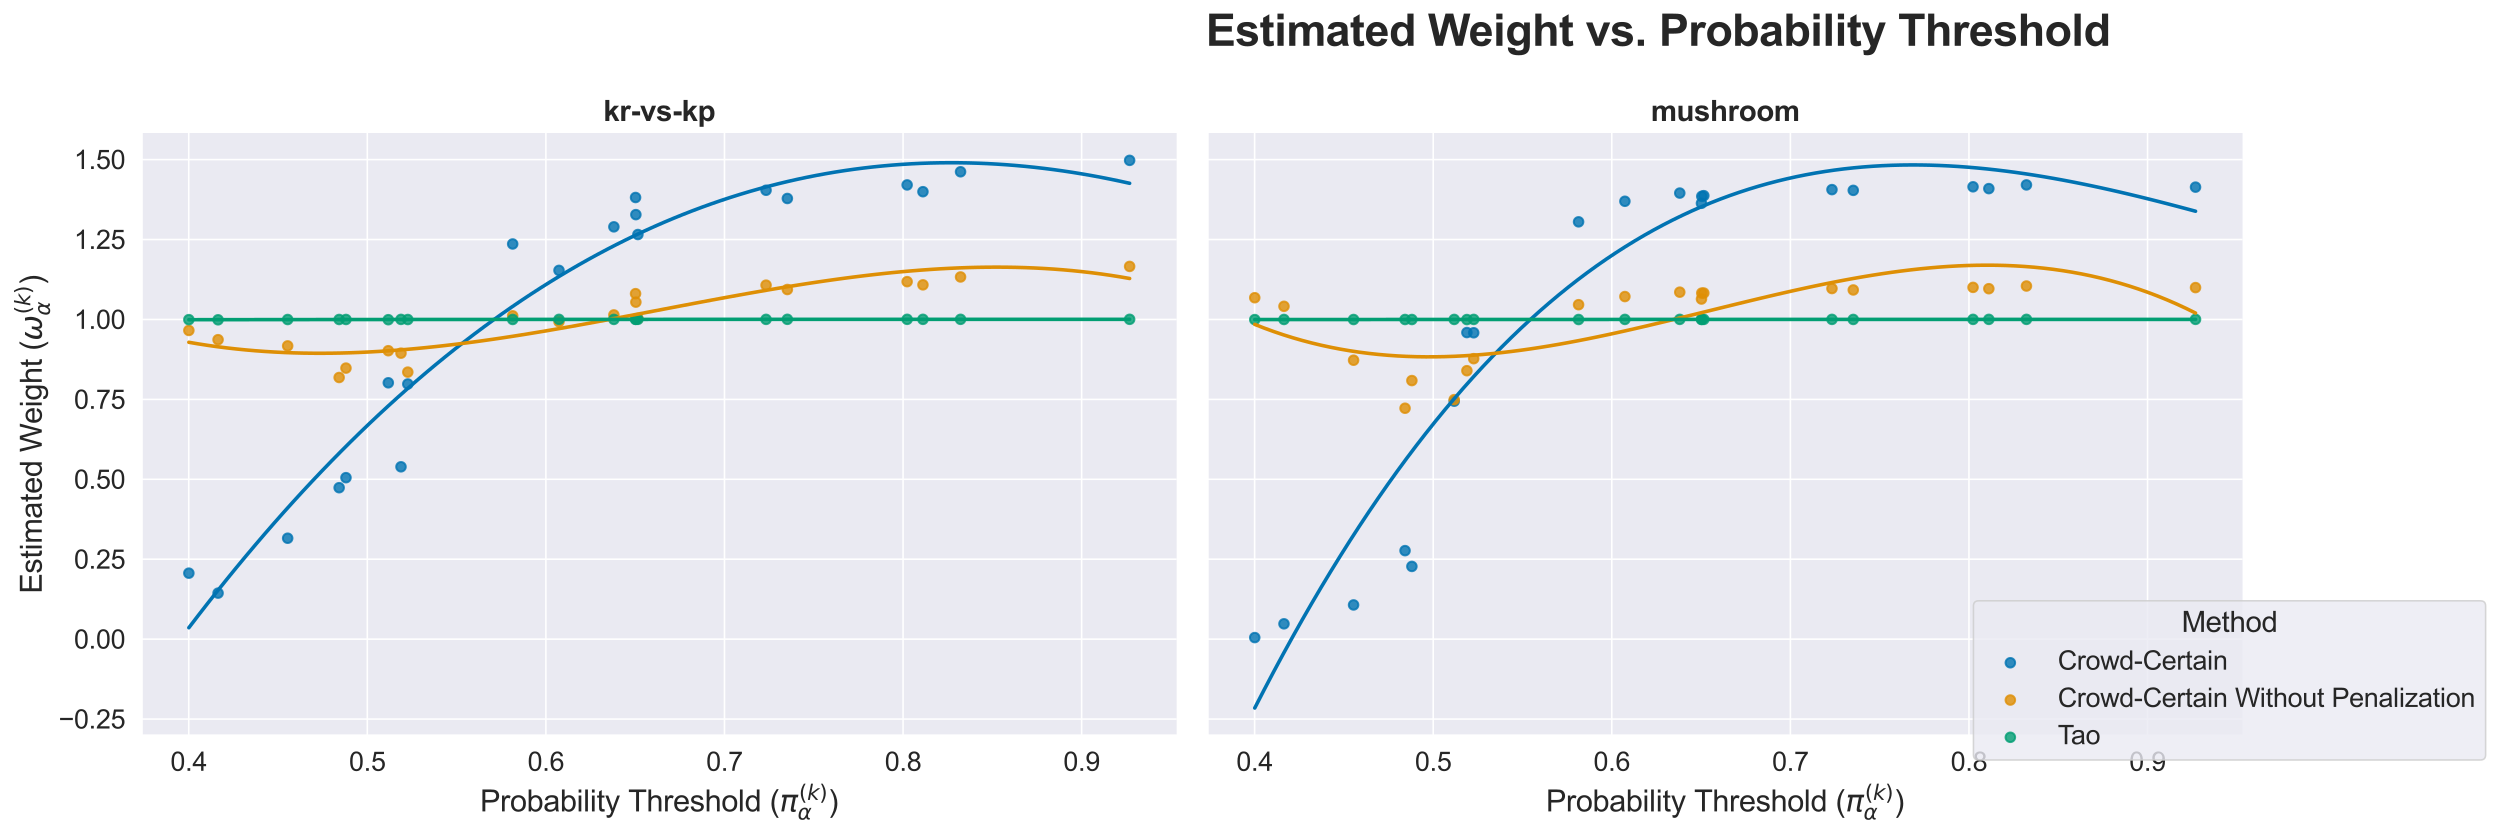 <?xml version="1.0" encoding="utf-8" standalone="no"?>
<!DOCTYPE svg PUBLIC "-//W3C//DTD SVG 1.1//EN"
  "http://www.w3.org/Graphics/SVG/1.1/DTD/svg11.dtd">
<svg xmlns:xlink="http://www.w3.org/1999/xlink" width="1252.514pt" height="418.158pt" viewBox="0 0 1252.514 418.158" xmlns="http://www.w3.org/2000/svg" version="1.1">
 <defs>
  <style type="text/css">*{stroke-linejoin: round; stroke-linecap: butt}</style>
 </defs>
 <g id="figure_1">
  <g id="patch_1">
   <path d="M 0 418.158 
L 1252.514 418.158 
L 1252.514 0 
L 0 0 
z
" style="fill: #ffffff"/>
  </g>
  <g id="axes_1">
   <g id="patch_2">
    <path d="M 71.048 368.436 
L 589.518 368.436 
L 589.518 66.624 
L 71.048 66.624 
z
" style="fill: #eaeaf2"/>
   </g>
   <g id="matplotlib.axis_1">
    <g id="xtick_1">
     <g id="line2d_1">
      <path d="M 94.553 368.436 
L 94.553 66.624 
" clip-path="url(#pe24726e7c9)" style="fill: none; stroke: #ffffff; stroke-width: 0.8; stroke-linecap: round"/>
     </g>
     <g id="text_1">
      <!-- 0.4 -->
      <g style="fill: #262626" transform="translate(85.379 386.184) scale(0.132 -0.132)">
       <defs>
        <path id="ArialMT-30" d="M 266 2259 
Q 266 3072 433 3567 
Q 600 4063 929 4331 
Q 1259 4600 1759 4600 
Q 2128 4600 2406 4451 
Q 2684 4303 2865 4023 
Q 3047 3744 3150 3342 
Q 3253 2941 3253 2259 
Q 3253 1453 3087 958 
Q 2922 463 2592 192 
Q 2263 -78 1759 -78 
Q 1097 -78 719 397 
Q 266 969 266 2259 
z
M 844 2259 
Q 844 1131 1108 757 
Q 1372 384 1759 384 
Q 2147 384 2411 759 
Q 2675 1134 2675 2259 
Q 2675 3391 2411 3762 
Q 2147 4134 1753 4134 
Q 1366 4134 1134 3806 
Q 844 3388 844 2259 
z
" transform="scale(0.016)"/>
        <path id="ArialMT-2e" d="M 581 0 
L 581 641 
L 1222 641 
L 1222 0 
L 581 0 
z
" transform="scale(0.016)"/>
        <path id="ArialMT-34" d="M 2069 0 
L 2069 1097 
L 81 1097 
L 81 1613 
L 2172 4581 
L 2631 4581 
L 2631 1613 
L 3250 1613 
L 3250 1097 
L 2631 1097 
L 2631 0 
L 2069 0 
z
M 2069 1613 
L 2069 3678 
L 634 1613 
L 2069 1613 
z
" transform="scale(0.016)"/>
       </defs>
       <use xlink:href="#ArialMT-30"/>
       <use xlink:href="#ArialMT-2e" x="55.615"/>
       <use xlink:href="#ArialMT-34" x="83.398"/>
      </g>
     </g>
    </g>
    <g id="xtick_2">
     <g id="line2d_2">
      <path d="M 184.025 368.436 
L 184.025 66.624 
" clip-path="url(#pe24726e7c9)" style="fill: none; stroke: #ffffff; stroke-width: 0.8; stroke-linecap: round"/>
     </g>
     <g id="text_2">
      <!-- 0.5 -->
      <g style="fill: #262626" transform="translate(174.851 386.184) scale(0.132 -0.132)">
       <defs>
        <path id="ArialMT-35" d="M 266 1200 
L 856 1250 
Q 922 819 1161 601 
Q 1400 384 1738 384 
Q 2144 384 2425 690 
Q 2706 997 2706 1503 
Q 2706 1984 2436 2262 
Q 2166 2541 1728 2541 
Q 1456 2541 1237 2417 
Q 1019 2294 894 2097 
L 366 2166 
L 809 4519 
L 3088 4519 
L 3088 3981 
L 1259 3981 
L 1013 2750 
Q 1425 3038 1878 3038 
Q 2478 3038 2890 2622 
Q 3303 2206 3303 1553 
Q 3303 931 2941 478 
Q 2500 -78 1738 -78 
Q 1113 -78 717 272 
Q 322 622 266 1200 
z
" transform="scale(0.016)"/>
       </defs>
       <use xlink:href="#ArialMT-30"/>
       <use xlink:href="#ArialMT-2e" x="55.615"/>
       <use xlink:href="#ArialMT-35" x="83.398"/>
      </g>
     </g>
    </g>
    <g id="xtick_3">
     <g id="line2d_3">
      <path d="M 273.496 368.436 
L 273.496 66.624 
" clip-path="url(#pe24726e7c9)" style="fill: none; stroke: #ffffff; stroke-width: 0.8; stroke-linecap: round"/>
     </g>
     <g id="text_3">
      <!-- 0.6 -->
      <g style="fill: #262626" transform="translate(264.322 386.184) scale(0.132 -0.132)">
       <defs>
        <path id="ArialMT-36" d="M 3184 3459 
L 2625 3416 
Q 2550 3747 2413 3897 
Q 2184 4138 1850 4138 
Q 1581 4138 1378 3988 
Q 1113 3794 959 3422 
Q 806 3050 800 2363 
Q 1003 2672 1297 2822 
Q 1591 2972 1913 2972 
Q 2475 2972 2870 2558 
Q 3266 2144 3266 1488 
Q 3266 1056 3080 686 
Q 2894 316 2569 119 
Q 2244 -78 1831 -78 
Q 1128 -78 684 439 
Q 241 956 241 2144 
Q 241 3472 731 4075 
Q 1159 4600 1884 4600 
Q 2425 4600 2770 4297 
Q 3116 3994 3184 3459 
z
M 888 1484 
Q 888 1194 1011 928 
Q 1134 663 1356 523 
Q 1578 384 1822 384 
Q 2178 384 2434 671 
Q 2691 959 2691 1453 
Q 2691 1928 2437 2201 
Q 2184 2475 1800 2475 
Q 1419 2475 1153 2201 
Q 888 1928 888 1484 
z
" transform="scale(0.016)"/>
       </defs>
       <use xlink:href="#ArialMT-30"/>
       <use xlink:href="#ArialMT-2e" x="55.615"/>
       <use xlink:href="#ArialMT-36" x="83.398"/>
      </g>
     </g>
    </g>
    <g id="xtick_4">
     <g id="line2d_4">
      <path d="M 362.967 368.436 
L 362.967 66.624 
" clip-path="url(#pe24726e7c9)" style="fill: none; stroke: #ffffff; stroke-width: 0.8; stroke-linecap: round"/>
     </g>
     <g id="text_4">
      <!-- 0.7 -->
      <g style="fill: #262626" transform="translate(353.793 386.184) scale(0.132 -0.132)">
       <defs>
        <path id="ArialMT-37" d="M 303 3981 
L 303 4522 
L 3269 4522 
L 3269 4084 
Q 2831 3619 2401 2847 
Q 1972 2075 1738 1259 
Q 1569 684 1522 0 
L 944 0 
Q 953 541 1156 1306 
Q 1359 2072 1739 2783 
Q 2119 3494 2547 3981 
L 303 3981 
z
" transform="scale(0.016)"/>
       </defs>
       <use xlink:href="#ArialMT-30"/>
       <use xlink:href="#ArialMT-2e" x="55.615"/>
       <use xlink:href="#ArialMT-37" x="83.398"/>
      </g>
     </g>
    </g>
    <g id="xtick_5">
     <g id="line2d_5">
      <path d="M 452.439 368.436 
L 452.439 66.624 
" clip-path="url(#pe24726e7c9)" style="fill: none; stroke: #ffffff; stroke-width: 0.8; stroke-linecap: round"/>
     </g>
     <g id="text_5">
      <!-- 0.8 -->
      <g style="fill: #262626" transform="translate(443.265 386.184) scale(0.132 -0.132)">
       <defs>
        <path id="ArialMT-38" d="M 1131 2484 
Q 781 2613 612 2850 
Q 444 3088 444 3419 
Q 444 3919 803 4259 
Q 1163 4600 1759 4600 
Q 2359 4600 2725 4251 
Q 3091 3903 3091 3403 
Q 3091 3084 2923 2848 
Q 2756 2613 2416 2484 
Q 2838 2347 3058 2040 
Q 3278 1734 3278 1309 
Q 3278 722 2862 322 
Q 2447 -78 1769 -78 
Q 1091 -78 675 323 
Q 259 725 259 1325 
Q 259 1772 486 2073 
Q 713 2375 1131 2484 
z
M 1019 3438 
Q 1019 3113 1228 2906 
Q 1438 2700 1772 2700 
Q 2097 2700 2305 2904 
Q 2513 3109 2513 3406 
Q 2513 3716 2298 3927 
Q 2084 4138 1766 4138 
Q 1444 4138 1231 3931 
Q 1019 3725 1019 3438 
z
M 838 1322 
Q 838 1081 952 856 
Q 1066 631 1291 507 
Q 1516 384 1775 384 
Q 2178 384 2440 643 
Q 2703 903 2703 1303 
Q 2703 1709 2433 1975 
Q 2163 2241 1756 2241 
Q 1359 2241 1098 1978 
Q 838 1716 838 1322 
z
" transform="scale(0.016)"/>
       </defs>
       <use xlink:href="#ArialMT-30"/>
       <use xlink:href="#ArialMT-2e" x="55.615"/>
       <use xlink:href="#ArialMT-38" x="83.398"/>
      </g>
     </g>
    </g>
    <g id="xtick_6">
     <g id="line2d_6">
      <path d="M 541.91 368.436 
L 541.91 66.624 
" clip-path="url(#pe24726e7c9)" style="fill: none; stroke: #ffffff; stroke-width: 0.8; stroke-linecap: round"/>
     </g>
     <g id="text_6">
      <!-- 0.9 -->
      <g style="fill: #262626" transform="translate(532.736 386.184) scale(0.132 -0.132)">
       <defs>
        <path id="ArialMT-39" d="M 350 1059 
L 891 1109 
Q 959 728 1153 556 
Q 1347 384 1650 384 
Q 1909 384 2104 503 
Q 2300 622 2425 820 
Q 2550 1019 2634 1356 
Q 2719 1694 2719 2044 
Q 2719 2081 2716 2156 
Q 2547 1888 2255 1720 
Q 1963 1553 1622 1553 
Q 1053 1553 659 1965 
Q 266 2378 266 3053 
Q 266 3750 677 4175 
Q 1088 4600 1706 4600 
Q 2153 4600 2523 4359 
Q 2894 4119 3086 3673 
Q 3278 3228 3278 2384 
Q 3278 1506 3087 986 
Q 2897 466 2520 194 
Q 2144 -78 1638 -78 
Q 1100 -78 759 220 
Q 419 519 350 1059 
z
M 2653 3081 
Q 2653 3566 2395 3850 
Q 2138 4134 1775 4134 
Q 1400 4134 1122 3828 
Q 844 3522 844 3034 
Q 844 2597 1108 2323 
Q 1372 2050 1759 2050 
Q 2150 2050 2401 2323 
Q 2653 2597 2653 3081 
z
" transform="scale(0.016)"/>
       </defs>
       <use xlink:href="#ArialMT-30"/>
       <use xlink:href="#ArialMT-2e" x="55.615"/>
       <use xlink:href="#ArialMT-39" x="83.398"/>
      </g>
     </g>
    </g>
    <g id="text_7">
     <!-- Probability Threshold ($\pi_\alpha^{(k)}$) -->
     <g style="fill: #262626" transform="translate(240.508 406.608) scale(0.15 -0.15)">
      <defs>
       <path id="ArialMT-50" d="M 494 0 
L 494 4581 
L 2222 4581 
Q 2678 4581 2919 4538 
Q 3256 4481 3484 4323 
Q 3713 4166 3852 3881 
Q 3991 3597 3991 3256 
Q 3991 2672 3619 2267 
Q 3247 1863 2275 1863 
L 1100 1863 
L 1100 0 
L 494 0 
z
M 1100 2403 
L 2284 2403 
Q 2872 2403 3119 2622 
Q 3366 2841 3366 3238 
Q 3366 3525 3220 3729 
Q 3075 3934 2838 4000 
Q 2684 4041 2272 4041 
L 1100 4041 
L 1100 2403 
z
" transform="scale(0.016)"/>
       <path id="ArialMT-72" d="M 416 0 
L 416 3319 
L 922 3319 
L 922 2816 
Q 1116 3169 1280 3281 
Q 1444 3394 1641 3394 
Q 1925 3394 2219 3213 
L 2025 2691 
Q 1819 2813 1613 2813 
Q 1428 2813 1281 2702 
Q 1134 2591 1072 2394 
Q 978 2094 978 1738 
L 978 0 
L 416 0 
z
" transform="scale(0.016)"/>
       <path id="ArialMT-6f" d="M 213 1659 
Q 213 2581 725 3025 
Q 1153 3394 1769 3394 
Q 2453 3394 2887 2945 
Q 3322 2497 3322 1706 
Q 3322 1066 3130 698 
Q 2938 331 2570 128 
Q 2203 -75 1769 -75 
Q 1072 -75 642 372 
Q 213 819 213 1659 
z
M 791 1659 
Q 791 1022 1069 705 
Q 1347 388 1769 388 
Q 2188 388 2466 706 
Q 2744 1025 2744 1678 
Q 2744 2294 2464 2611 
Q 2184 2928 1769 2928 
Q 1347 2928 1069 2612 
Q 791 2297 791 1659 
z
" transform="scale(0.016)"/>
       <path id="ArialMT-62" d="M 941 0 
L 419 0 
L 419 4581 
L 981 4581 
L 981 2947 
Q 1338 3394 1891 3394 
Q 2197 3394 2470 3270 
Q 2744 3147 2920 2923 
Q 3097 2700 3197 2384 
Q 3297 2069 3297 1709 
Q 3297 856 2875 390 
Q 2453 -75 1863 -75 
Q 1275 -75 941 416 
L 941 0 
z
M 934 1684 
Q 934 1088 1097 822 
Q 1363 388 1816 388 
Q 2184 388 2453 708 
Q 2722 1028 2722 1663 
Q 2722 2313 2464 2622 
Q 2206 2931 1841 2931 
Q 1472 2931 1203 2611 
Q 934 2291 934 1684 
z
" transform="scale(0.016)"/>
       <path id="ArialMT-61" d="M 2588 409 
Q 2275 144 1986 34 
Q 1697 -75 1366 -75 
Q 819 -75 525 192 
Q 231 459 231 875 
Q 231 1119 342 1320 
Q 453 1522 633 1644 
Q 813 1766 1038 1828 
Q 1203 1872 1538 1913 
Q 2219 1994 2541 2106 
Q 2544 2222 2544 2253 
Q 2544 2597 2384 2738 
Q 2169 2928 1744 2928 
Q 1347 2928 1158 2789 
Q 969 2650 878 2297 
L 328 2372 
Q 403 2725 575 2942 
Q 747 3159 1072 3276 
Q 1397 3394 1825 3394 
Q 2250 3394 2515 3294 
Q 2781 3194 2906 3042 
Q 3031 2891 3081 2659 
Q 3109 2516 3109 2141 
L 3109 1391 
Q 3109 606 3145 398 
Q 3181 191 3288 0 
L 2700 0 
Q 2613 175 2588 409 
z
M 2541 1666 
Q 2234 1541 1622 1453 
Q 1275 1403 1131 1340 
Q 988 1278 909 1158 
Q 831 1038 831 891 
Q 831 666 1001 516 
Q 1172 366 1500 366 
Q 1825 366 2078 508 
Q 2331 650 2450 897 
Q 2541 1088 2541 1459 
L 2541 1666 
z
" transform="scale(0.016)"/>
       <path id="ArialMT-69" d="M 425 3934 
L 425 4581 
L 988 4581 
L 988 3934 
L 425 3934 
z
M 425 0 
L 425 3319 
L 988 3319 
L 988 0 
L 425 0 
z
" transform="scale(0.016)"/>
       <path id="ArialMT-6c" d="M 409 0 
L 409 4581 
L 972 4581 
L 972 0 
L 409 0 
z
" transform="scale(0.016)"/>
       <path id="ArialMT-74" d="M 1650 503 
L 1731 6 
Q 1494 -44 1306 -44 
Q 1000 -44 831 53 
Q 663 150 594 308 
Q 525 466 525 972 
L 525 2881 
L 113 2881 
L 113 3319 
L 525 3319 
L 525 4141 
L 1084 4478 
L 1084 3319 
L 1650 3319 
L 1650 2881 
L 1084 2881 
L 1084 941 
Q 1084 700 1114 631 
Q 1144 563 1211 522 
Q 1278 481 1403 481 
Q 1497 481 1650 503 
z
" transform="scale(0.016)"/>
       <path id="ArialMT-79" d="M 397 -1278 
L 334 -750 
Q 519 -800 656 -800 
Q 844 -800 956 -737 
Q 1069 -675 1141 -563 
Q 1194 -478 1313 -144 
Q 1328 -97 1363 -6 
L 103 3319 
L 709 3319 
L 1400 1397 
Q 1534 1031 1641 628 
Q 1738 1016 1872 1384 
L 2581 3319 
L 3144 3319 
L 1881 -56 
Q 1678 -603 1566 -809 
Q 1416 -1088 1222 -1217 
Q 1028 -1347 759 -1347 
Q 597 -1347 397 -1278 
z
" transform="scale(0.016)"/>
       <path id="ArialMT-20" transform="scale(0.016)"/>
       <path id="ArialMT-54" d="M 1659 0 
L 1659 4041 
L 150 4041 
L 150 4581 
L 3781 4581 
L 3781 4041 
L 2266 4041 
L 2266 0 
L 1659 0 
z
" transform="scale(0.016)"/>
       <path id="ArialMT-68" d="M 422 0 
L 422 4581 
L 984 4581 
L 984 2938 
Q 1378 3394 1978 3394 
Q 2347 3394 2619 3248 
Q 2891 3103 3008 2847 
Q 3125 2591 3125 2103 
L 3125 0 
L 2563 0 
L 2563 2103 
Q 2563 2525 2380 2717 
Q 2197 2909 1863 2909 
Q 1613 2909 1392 2779 
Q 1172 2650 1078 2428 
Q 984 2206 984 1816 
L 984 0 
L 422 0 
z
" transform="scale(0.016)"/>
       <path id="ArialMT-65" d="M 2694 1069 
L 3275 997 
Q 3138 488 2766 206 
Q 2394 -75 1816 -75 
Q 1088 -75 661 373 
Q 234 822 234 1631 
Q 234 2469 665 2931 
Q 1097 3394 1784 3394 
Q 2450 3394 2872 2941 
Q 3294 2488 3294 1666 
Q 3294 1616 3291 1516 
L 816 1516 
Q 847 969 1125 678 
Q 1403 388 1819 388 
Q 2128 388 2347 550 
Q 2566 713 2694 1069 
z
M 847 1978 
L 2700 1978 
Q 2663 2397 2488 2606 
Q 2219 2931 1791 2931 
Q 1403 2931 1139 2672 
Q 875 2413 847 1978 
z
" transform="scale(0.016)"/>
       <path id="ArialMT-73" d="M 197 991 
L 753 1078 
Q 800 744 1014 566 
Q 1228 388 1613 388 
Q 2000 388 2187 545 
Q 2375 703 2375 916 
Q 2375 1106 2209 1216 
Q 2094 1291 1634 1406 
Q 1016 1563 777 1677 
Q 538 1791 414 1992 
Q 291 2194 291 2438 
Q 291 2659 392 2848 
Q 494 3038 669 3163 
Q 800 3259 1026 3326 
Q 1253 3394 1513 3394 
Q 1903 3394 2198 3281 
Q 2494 3169 2634 2976 
Q 2775 2784 2828 2463 
L 2278 2388 
Q 2241 2644 2061 2787 
Q 1881 2931 1553 2931 
Q 1166 2931 1000 2803 
Q 834 2675 834 2503 
Q 834 2394 903 2306 
Q 972 2216 1119 2156 
Q 1203 2125 1616 2013 
Q 2213 1853 2448 1751 
Q 2684 1650 2818 1456 
Q 2953 1263 2953 975 
Q 2953 694 2789 445 
Q 2625 197 2315 61 
Q 2006 -75 1616 -75 
Q 969 -75 630 194 
Q 291 463 197 991 
z
" transform="scale(0.016)"/>
       <path id="ArialMT-64" d="M 2575 0 
L 2575 419 
Q 2259 -75 1647 -75 
Q 1250 -75 917 144 
Q 584 363 401 755 
Q 219 1147 219 1656 
Q 219 2153 384 2558 
Q 550 2963 881 3178 
Q 1213 3394 1622 3394 
Q 1922 3394 2156 3267 
Q 2391 3141 2538 2938 
L 2538 4581 
L 3097 4581 
L 3097 0 
L 2575 0 
z
M 797 1656 
Q 797 1019 1065 703 
Q 1334 388 1700 388 
Q 2069 388 2326 689 
Q 2584 991 2584 1609 
Q 2584 2291 2321 2609 
Q 2059 2928 1675 2928 
Q 1300 2928 1048 2622 
Q 797 2316 797 1656 
z
" transform="scale(0.016)"/>
       <path id="ArialMT-28" d="M 1497 -1347 
Q 1031 -759 709 28 
Q 388 816 388 1659 
Q 388 2403 628 3084 
Q 909 3875 1497 4659 
L 1900 4659 
Q 1522 4009 1400 3731 
Q 1209 3300 1100 2831 
Q 966 2247 966 1656 
Q 966 153 1900 -1347 
L 1497 -1347 
z
" transform="scale(0.016)"/>
       <path id="DejaVuSans-Oblique-3c0" d="M 584 3500 
L 3938 3500 
L 3825 2925 
L 3384 2925 
L 2966 775 
Q 2922 550 2981 450 
Q 3038 353 3209 353 
Q 3256 353 3325 363 
Q 3397 369 3419 372 
L 3338 -44 
Q 3222 -84 3103 -103 
Q 2981 -122 2866 -122 
Q 2491 -122 2388 81 
Q 2284 288 2391 838 
L 2797 2925 
L 1506 2925 
L 938 0 
L 350 0 
L 919 2925 
L 472 2925 
L 584 3500 
z
" transform="scale(0.016)"/>
       <path id="DejaVuSans-28" d="M 1984 4856 
Q 1566 4138 1362 3434 
Q 1159 2731 1159 2009 
Q 1159 1288 1364 580 
Q 1569 -128 1984 -844 
L 1484 -844 
Q 1016 -109 783 600 
Q 550 1309 550 2009 
Q 550 2706 781 3412 
Q 1013 4119 1484 4856 
L 1984 4856 
z
" transform="scale(0.016)"/>
       <path id="DejaVuSans-Oblique-6b" d="M 1172 4863 
L 1747 4863 
L 1197 2028 
L 3169 3500 
L 3916 3500 
L 1716 1825 
L 3322 0 
L 2625 0 
L 1131 1709 
L 800 0 
L 225 0 
L 1172 4863 
z
" transform="scale(0.016)"/>
       <path id="DejaVuSans-29" d="M 513 4856 
L 1013 4856 
Q 1481 4119 1714 3412 
Q 1947 2706 1947 2009 
Q 1947 1309 1714 600 
Q 1481 -109 1013 -844 
L 513 -844 
Q 928 -128 1133 580 
Q 1338 1288 1338 2009 
Q 1338 2731 1133 3434 
Q 928 4138 513 4856 
z
" transform="scale(0.016)"/>
       <path id="DejaVuSans-Oblique-3b1" d="M 2619 1628 
L 2622 2350 
Q 2625 3088 2069 3091 
Q 1653 3094 1394 2747 
Q 1069 2319 959 1747 
Q 825 1059 994 731 
Q 1169 397 1547 397 
Q 1966 397 2319 1063 
L 2619 1628 
z
M 2166 3578 
Q 3141 3594 3128 2584 
Q 3128 2584 3616 3500 
L 4128 3500 
L 3119 1603 
L 3109 919 
Q 3109 766 3194 638 
Q 3291 488 3391 488 
L 3669 488 
L 3575 0 
L 3228 0 
Q 2934 0 2722 263 
Q 2622 394 2619 669 
Q 2416 334 2066 50 
Q 1900 -81 1453 -78 
Q 722 -72 456 397 
Q 184 884 353 1747 
Q 534 2675 1009 3097 
Q 1544 3569 2166 3578 
z
" transform="scale(0.016)"/>
       <path id="ArialMT-29" d="M 791 -1347 
L 388 -1347 
Q 1322 153 1322 1656 
Q 1322 2244 1188 2822 
Q 1081 3291 891 3722 
Q 769 4003 388 4659 
L 791 4659 
Q 1378 3875 1659 3084 
Q 1900 2403 1900 1659 
Q 1900 816 1576 28 
Q 1253 -759 791 -1347 
z
" transform="scale(0.016)"/>
      </defs>
      <use xlink:href="#ArialMT-50" transform="translate(0 0.53)"/>
      <use xlink:href="#ArialMT-72" transform="translate(66.699 0.53)"/>
      <use xlink:href="#ArialMT-6f" transform="translate(100 0.53)"/>
      <use xlink:href="#ArialMT-62" transform="translate(155.615 0.53)"/>
      <use xlink:href="#ArialMT-61" transform="translate(211.23 0.53)"/>
      <use xlink:href="#ArialMT-62" transform="translate(266.846 0.53)"/>
      <use xlink:href="#ArialMT-69" transform="translate(322.461 0.53)"/>
      <use xlink:href="#ArialMT-6c" transform="translate(344.678 0.53)"/>
      <use xlink:href="#ArialMT-69" transform="translate(366.895 0.53)"/>
      <use xlink:href="#ArialMT-74" transform="translate(389.111 0.53)"/>
      <use xlink:href="#ArialMT-79" transform="translate(416.895 0.53)"/>
      <use xlink:href="#ArialMT-20" transform="translate(466.895 0.53)"/>
      <use xlink:href="#ArialMT-54" transform="translate(494.678 0.53)"/>
      <use xlink:href="#ArialMT-68" transform="translate(555.762 0.53)"/>
      <use xlink:href="#ArialMT-72" transform="translate(611.377 0.53)"/>
      <use xlink:href="#ArialMT-65" transform="translate(644.678 0.53)"/>
      <use xlink:href="#ArialMT-73" transform="translate(700.293 0.53)"/>
      <use xlink:href="#ArialMT-68" transform="translate(750.293 0.53)"/>
      <use xlink:href="#ArialMT-6f" transform="translate(805.908 0.53)"/>
      <use xlink:href="#ArialMT-6c" transform="translate(861.523 0.53)"/>
      <use xlink:href="#ArialMT-64" transform="translate(883.74 0.53)"/>
      <use xlink:href="#ArialMT-20" transform="translate(939.355 0.53)"/>
      <use xlink:href="#ArialMT-28" transform="translate(967.139 0.53)"/>
      <use xlink:href="#DejaVuSans-Oblique-3c0" transform="translate(1000.439 0.53)"/>
      <use xlink:href="#DejaVuSans-28" transform="translate(1065.111 38.811) scale(0.7)"/>
      <use xlink:href="#DejaVuSans-Oblique-6b" transform="translate(1092.42 38.811) scale(0.7)"/>
      <use xlink:href="#DejaVuSans-29" transform="translate(1132.957 38.811) scale(0.7)"/>
      <use xlink:href="#DejaVuSans-Oblique-3b1" transform="translate(1060.645 -26.814) scale(0.7)"/>
      <use xlink:href="#ArialMT-29" transform="translate(1163.001 0.53)"/>
     </g>
    </g>
   </g>
   <g id="matplotlib.axis_2">
    <g id="ytick_1">
     <g id="line2d_7">
      <path d="M 71.048 360.266 
L 589.518 360.266 
" clip-path="url(#pe24726e7c9)" style="fill: none; stroke: #ffffff; stroke-width: 0.8; stroke-linecap: round"/>
     </g>
     <g id="text_8">
      <!-- −0.25 -->
      <g style="fill: #262626" transform="translate(29.35 364.99) scale(0.132 -0.132)">
       <defs>
        <path id="ArialMT-2212" d="M 3381 1997 
L 356 1997 
L 356 2522 
L 3381 2522 
L 3381 1997 
z
" transform="scale(0.016)"/>
        <path id="ArialMT-32" d="M 3222 541 
L 3222 0 
L 194 0 
Q 188 203 259 391 
Q 375 700 629 1000 
Q 884 1300 1366 1694 
Q 2113 2306 2375 2664 
Q 2638 3022 2638 3341 
Q 2638 3675 2398 3904 
Q 2159 4134 1775 4134 
Q 1369 4134 1125 3890 
Q 881 3647 878 3216 
L 300 3275 
Q 359 3922 746 4261 
Q 1134 4600 1788 4600 
Q 2447 4600 2831 4234 
Q 3216 3869 3216 3328 
Q 3216 3053 3103 2787 
Q 2991 2522 2730 2228 
Q 2469 1934 1863 1422 
Q 1356 997 1212 845 
Q 1069 694 975 541 
L 3222 541 
z
" transform="scale(0.016)"/>
       </defs>
       <use xlink:href="#ArialMT-2212"/>
       <use xlink:href="#ArialMT-30" x="58.398"/>
       <use xlink:href="#ArialMT-2e" x="114.014"/>
       <use xlink:href="#ArialMT-32" x="141.797"/>
       <use xlink:href="#ArialMT-35" x="197.412"/>
      </g>
     </g>
    </g>
    <g id="ytick_2">
     <g id="line2d_8">
      <path d="M 71.048 320.221 
L 589.518 320.221 
" clip-path="url(#pe24726e7c9)" style="fill: none; stroke: #ffffff; stroke-width: 0.8; stroke-linecap: round"/>
     </g>
     <g id="text_9">
      <!-- 0.00 -->
      <g style="fill: #262626" transform="translate(37.06 324.945) scale(0.132 -0.132)">
       <use xlink:href="#ArialMT-30"/>
       <use xlink:href="#ArialMT-2e" x="55.615"/>
       <use xlink:href="#ArialMT-30" x="83.398"/>
       <use xlink:href="#ArialMT-30" x="139.014"/>
      </g>
     </g>
    </g>
    <g id="ytick_3">
     <g id="line2d_9">
      <path d="M 71.048 280.176 
L 589.518 280.176 
" clip-path="url(#pe24726e7c9)" style="fill: none; stroke: #ffffff; stroke-width: 0.8; stroke-linecap: round"/>
     </g>
     <g id="text_10">
      <!-- 0.25 -->
      <g style="fill: #262626" transform="translate(37.06 284.901) scale(0.132 -0.132)">
       <use xlink:href="#ArialMT-30"/>
       <use xlink:href="#ArialMT-2e" x="55.615"/>
       <use xlink:href="#ArialMT-32" x="83.398"/>
       <use xlink:href="#ArialMT-35" x="139.014"/>
      </g>
     </g>
    </g>
    <g id="ytick_4">
     <g id="line2d_10">
      <path d="M 71.048 240.132 
L 589.518 240.132 
" clip-path="url(#pe24726e7c9)" style="fill: none; stroke: #ffffff; stroke-width: 0.8; stroke-linecap: round"/>
     </g>
     <g id="text_11">
      <!-- 0.50 -->
      <g style="fill: #262626" transform="translate(37.06 244.856) scale(0.132 -0.132)">
       <use xlink:href="#ArialMT-30"/>
       <use xlink:href="#ArialMT-2e" x="55.615"/>
       <use xlink:href="#ArialMT-35" x="83.398"/>
       <use xlink:href="#ArialMT-30" x="139.014"/>
      </g>
     </g>
    </g>
    <g id="ytick_5">
     <g id="line2d_11">
      <path d="M 71.048 200.087 
L 589.518 200.087 
" clip-path="url(#pe24726e7c9)" style="fill: none; stroke: #ffffff; stroke-width: 0.8; stroke-linecap: round"/>
     </g>
     <g id="text_12">
      <!-- 0.75 -->
      <g style="fill: #262626" transform="translate(37.06 204.811) scale(0.132 -0.132)">
       <use xlink:href="#ArialMT-30"/>
       <use xlink:href="#ArialMT-2e" x="55.615"/>
       <use xlink:href="#ArialMT-37" x="83.398"/>
       <use xlink:href="#ArialMT-35" x="139.014"/>
      </g>
     </g>
    </g>
    <g id="ytick_6">
     <g id="line2d_12">
      <path d="M 71.048 160.042 
L 589.518 160.042 
" clip-path="url(#pe24726e7c9)" style="fill: none; stroke: #ffffff; stroke-width: 0.8; stroke-linecap: round"/>
     </g>
     <g id="text_13">
      <!-- 1.00 -->
      <g style="fill: #262626" transform="translate(37.06 164.767) scale(0.132 -0.132)">
       <defs>
        <path id="ArialMT-31" d="M 2384 0 
L 1822 0 
L 1822 3584 
Q 1619 3391 1289 3197 
Q 959 3003 697 2906 
L 697 3450 
Q 1169 3672 1522 3987 
Q 1875 4303 2022 4600 
L 2384 4600 
L 2384 0 
z
" transform="scale(0.016)"/>
       </defs>
       <use xlink:href="#ArialMT-31"/>
       <use xlink:href="#ArialMT-2e" x="55.615"/>
       <use xlink:href="#ArialMT-30" x="83.398"/>
       <use xlink:href="#ArialMT-30" x="139.014"/>
      </g>
     </g>
    </g>
    <g id="ytick_7">
     <g id="line2d_13">
      <path d="M 71.048 119.998 
L 589.518 119.998 
" clip-path="url(#pe24726e7c9)" style="fill: none; stroke: #ffffff; stroke-width: 0.8; stroke-linecap: round"/>
     </g>
     <g id="text_14">
      <!-- 1.25 -->
      <g style="fill: #262626" transform="translate(37.06 124.722) scale(0.132 -0.132)">
       <use xlink:href="#ArialMT-31"/>
       <use xlink:href="#ArialMT-2e" x="55.615"/>
       <use xlink:href="#ArialMT-32" x="83.398"/>
       <use xlink:href="#ArialMT-35" x="139.014"/>
      </g>
     </g>
    </g>
    <g id="ytick_8">
     <g id="line2d_14">
      <path d="M 71.048 79.953 
L 589.518 79.953 
" clip-path="url(#pe24726e7c9)" style="fill: none; stroke: #ffffff; stroke-width: 0.8; stroke-linecap: round"/>
     </g>
     <g id="text_15">
      <!-- 1.50 -->
      <g style="fill: #262626" transform="translate(37.06 84.677) scale(0.132 -0.132)">
       <use xlink:href="#ArialMT-31"/>
       <use xlink:href="#ArialMT-2e" x="55.615"/>
       <use xlink:href="#ArialMT-35" x="83.398"/>
       <use xlink:href="#ArialMT-30" x="139.014"/>
      </g>
     </g>
    </g>
    <g id="text_16">
     <!-- Estimated Weight ($\omega_\alpha^{(k)}$) -->
     <g style="fill: #262626" transform="translate(21 297.405) rotate(-90) scale(0.15 -0.15)">
      <defs>
       <path id="ArialMT-45" d="M 506 0 
L 506 4581 
L 3819 4581 
L 3819 4041 
L 1113 4041 
L 1113 2638 
L 3647 2638 
L 3647 2100 
L 1113 2100 
L 1113 541 
L 3925 541 
L 3925 0 
L 506 0 
z
" transform="scale(0.016)"/>
       <path id="ArialMT-6d" d="M 422 0 
L 422 3319 
L 925 3319 
L 925 2853 
Q 1081 3097 1340 3245 
Q 1600 3394 1931 3394 
Q 2300 3394 2536 3241 
Q 2772 3088 2869 2813 
Q 3263 3394 3894 3394 
Q 4388 3394 4653 3120 
Q 4919 2847 4919 2278 
L 4919 0 
L 4359 0 
L 4359 2091 
Q 4359 2428 4304 2576 
Q 4250 2725 4106 2815 
Q 3963 2906 3769 2906 
Q 3419 2906 3187 2673 
Q 2956 2441 2956 1928 
L 2956 0 
L 2394 0 
L 2394 2156 
Q 2394 2531 2256 2718 
Q 2119 2906 1806 2906 
Q 1569 2906 1367 2781 
Q 1166 2656 1075 2415 
Q 984 2175 984 1722 
L 984 0 
L 422 0 
z
" transform="scale(0.016)"/>
       <path id="ArialMT-57" d="M 1294 0 
L 78 4581 
L 700 4581 
L 1397 1578 
Q 1509 1106 1591 641 
Q 1766 1375 1797 1488 
L 2669 4581 
L 3400 4581 
L 4056 2263 
Q 4303 1400 4413 641 
Q 4500 1075 4641 1638 
L 5359 4581 
L 5969 4581 
L 4713 0 
L 4128 0 
L 3163 3491 
Q 3041 3928 3019 4028 
Q 2947 3713 2884 3491 
L 1913 0 
L 1294 0 
z
" transform="scale(0.016)"/>
       <path id="ArialMT-67" d="M 319 -275 
L 866 -356 
Q 900 -609 1056 -725 
Q 1266 -881 1628 -881 
Q 2019 -881 2231 -725 
Q 2444 -569 2519 -288 
Q 2563 -116 2559 434 
Q 2191 0 1641 0 
Q 956 0 581 494 
Q 206 988 206 1678 
Q 206 2153 378 2554 
Q 550 2956 876 3175 
Q 1203 3394 1644 3394 
Q 2231 3394 2613 2919 
L 2613 3319 
L 3131 3319 
L 3131 450 
Q 3131 -325 2973 -648 
Q 2816 -972 2473 -1159 
Q 2131 -1347 1631 -1347 
Q 1038 -1347 672 -1080 
Q 306 -813 319 -275 
z
M 784 1719 
Q 784 1066 1043 766 
Q 1303 466 1694 466 
Q 2081 466 2343 764 
Q 2606 1063 2606 1700 
Q 2606 2309 2336 2618 
Q 2066 2928 1684 2928 
Q 1309 2928 1046 2623 
Q 784 2319 784 1719 
z
" transform="scale(0.016)"/>
       <path id="DejaVuSans-Oblique-3c9" d="M 1369 -91 
Q 72 -91 434 1766 
Q 575 2500 1256 3500 
L 1875 3500 
Q 1231 2500 1088 1750 
Q 819 397 1519 397 
Q 2166 397 2478 2078 
L 3009 2078 
Q 2669 388 3316 397 
Q 4013 403 4275 1750 
Q 4419 2500 4169 3500 
L 4788 3500 
Q 5075 2500 4934 1766 
Q 4578 -94 3278 -91 
Q 2428 -88 2503 844 
Q 2194 -91 1369 -91 
z
" transform="scale(0.016)"/>
      </defs>
      <use xlink:href="#ArialMT-45" transform="translate(0 0.53)"/>
      <use xlink:href="#ArialMT-73" transform="translate(66.699 0.53)"/>
      <use xlink:href="#ArialMT-74" transform="translate(116.699 0.53)"/>
      <use xlink:href="#ArialMT-69" transform="translate(144.482 0.53)"/>
      <use xlink:href="#ArialMT-6d" transform="translate(166.699 0.53)"/>
      <use xlink:href="#ArialMT-61" transform="translate(250 0.53)"/>
      <use xlink:href="#ArialMT-74" transform="translate(305.615 0.53)"/>
      <use xlink:href="#ArialMT-65" transform="translate(333.398 0.53)"/>
      <use xlink:href="#ArialMT-64" transform="translate(389.014 0.53)"/>
      <use xlink:href="#ArialMT-20" transform="translate(444.629 0.53)"/>
      <use xlink:href="#ArialMT-57" transform="translate(472.412 0.53)"/>
      <use xlink:href="#ArialMT-65" transform="translate(566.797 0.53)"/>
      <use xlink:href="#ArialMT-69" transform="translate(622.412 0.53)"/>
      <use xlink:href="#ArialMT-67" transform="translate(644.629 0.53)"/>
      <use xlink:href="#ArialMT-68" transform="translate(700.244 0.53)"/>
      <use xlink:href="#ArialMT-74" transform="translate(755.859 0.53)"/>
      <use xlink:href="#ArialMT-20" transform="translate(783.643 0.53)"/>
      <use xlink:href="#ArialMT-28" transform="translate(811.426 0.53)"/>
      <use xlink:href="#DejaVuSans-Oblique-3c9" transform="translate(844.727 0.53)"/>
      <use xlink:href="#DejaVuSans-28" transform="translate(932.933 38.811) scale(0.7)"/>
      <use xlink:href="#DejaVuSans-Oblique-6b" transform="translate(960.243 38.811) scale(0.7)"/>
      <use xlink:href="#DejaVuSans-29" transform="translate(1000.78 38.811) scale(0.7)"/>
      <use xlink:href="#DejaVuSans-Oblique-3b1" transform="translate(928.467 -26.814) scale(0.7)"/>
      <use xlink:href="#ArialMT-29" transform="translate(1030.824 0.53)"/>
     </g>
    </g>
   </g>
   <g id="PathCollection_1">
    <defs>
     <path id="m3e13c90e31" d="M 0 2.4 
C 0.636 2.4 1.247 2.147 1.697 1.697 
C 2.147 1.247 2.4 0.636 2.4 0 
C 2.4 -0.636 2.147 -1.247 1.697 -1.697 
C 1.247 -2.147 0.636 -2.4 0 -2.4 
C -0.636 -2.4 -1.247 -2.147 -1.697 -1.697 
C -2.147 -1.247 -2.4 -0.636 -2.4 0 
C -2.4 0.636 -2.147 1.247 -1.697 1.697 
C -1.247 2.147 -0.636 2.4 0 2.4 
z
" style="stroke: #0173b2; stroke-opacity: 0.8"/>
    </defs>
    <g clip-path="url(#pe24726e7c9)">
     <use xlink:href="#m3e13c90e31" x="94.615" y="287.162" style="fill: #0173b2; fill-opacity: 0.8; stroke: #0173b2; stroke-opacity: 0.8"/>
     <use xlink:href="#m3e13c90e31" x="109.256" y="297.156" style="fill: #0173b2; fill-opacity: 0.8; stroke: #0173b2; stroke-opacity: 0.8"/>
     <use xlink:href="#m3e13c90e31" x="144.123" y="269.658" style="fill: #0173b2; fill-opacity: 0.8; stroke: #0173b2; stroke-opacity: 0.8"/>
     <use xlink:href="#m3e13c90e31" x="169.917" y="244.338" style="fill: #0173b2; fill-opacity: 0.8; stroke: #0173b2; stroke-opacity: 0.8"/>
     <use xlink:href="#m3e13c90e31" x="173.336" y="239.316" style="fill: #0173b2; fill-opacity: 0.8; stroke: #0173b2; stroke-opacity: 0.8"/>
     <use xlink:href="#m3e13c90e31" x="194.543" y="191.78" style="fill: #0173b2; fill-opacity: 0.8; stroke: #0173b2; stroke-opacity: 0.8"/>
     <use xlink:href="#m3e13c90e31" x="200.9" y="233.87" style="fill: #0173b2; fill-opacity: 0.8; stroke: #0173b2; stroke-opacity: 0.8"/>
     <use xlink:href="#m3e13c90e31" x="204.309" y="192.395" style="fill: #0173b2; fill-opacity: 0.8; stroke: #0173b2; stroke-opacity: 0.8"/>
     <use xlink:href="#m3e13c90e31" x="256.854" y="122.227" style="fill: #0173b2; fill-opacity: 0.8; stroke: #0173b2; stroke-opacity: 0.8"/>
     <use xlink:href="#m3e13c90e31" x="280.06" y="135.465" style="fill: #0173b2; fill-opacity: 0.8; stroke: #0173b2; stroke-opacity: 0.8"/>
     <use xlink:href="#m3e13c90e31" x="307.549" y="113.652" style="fill: #0173b2; fill-opacity: 0.8; stroke: #0173b2; stroke-opacity: 0.8"/>
     <use xlink:href="#m3e13c90e31" x="318.422" y="98.947" style="fill: #0173b2; fill-opacity: 0.8; stroke: #0173b2; stroke-opacity: 0.8"/>
     <use xlink:href="#m3e13c90e31" x="318.574" y="107.533" style="fill: #0173b2; fill-opacity: 0.8; stroke: #0173b2; stroke-opacity: 0.8"/>
     <use xlink:href="#m3e13c90e31" x="319.589" y="117.503" style="fill: #0173b2; fill-opacity: 0.8; stroke: #0173b2; stroke-opacity: 0.8"/>
     <use xlink:href="#m3e13c90e31" x="383.805" y="95.318" style="fill: #0173b2; fill-opacity: 0.8; stroke: #0173b2; stroke-opacity: 0.8"/>
     <use xlink:href="#m3e13c90e31" x="394.474" y="99.441" style="fill: #0173b2; fill-opacity: 0.8; stroke: #0173b2; stroke-opacity: 0.8"/>
     <use xlink:href="#m3e13c90e31" x="454.479" y="92.647" style="fill: #0173b2; fill-opacity: 0.8; stroke: #0173b2; stroke-opacity: 0.8"/>
     <use xlink:href="#m3e13c90e31" x="462.398" y="96.04" style="fill: #0173b2; fill-opacity: 0.8; stroke: #0173b2; stroke-opacity: 0.8"/>
     <use xlink:href="#m3e13c90e31" x="481.244" y="86.058" style="fill: #0173b2; fill-opacity: 0.8; stroke: #0173b2; stroke-opacity: 0.8"/>
     <use xlink:href="#m3e13c90e31" x="565.951" y="80.343" style="fill: #0173b2; fill-opacity: 0.8; stroke: #0173b2; stroke-opacity: 0.8"/>
    </g>
   </g>
   <g id="PathCollection_2">
    <defs>
     <path id="m0704cd85a8" d="M 0 2.4 
C 0.636 2.4 1.247 2.147 1.697 1.697 
C 2.147 1.247 2.4 0.636 2.4 0 
C 2.4 -0.636 2.147 -1.247 1.697 -1.697 
C 1.247 -2.147 0.636 -2.4 0 -2.4 
C -0.636 -2.4 -1.247 -2.147 -1.697 -1.697 
C -2.147 -1.247 -2.4 -0.636 -2.4 0 
C -2.4 0.636 -2.147 1.247 -1.697 1.697 
C -1.247 2.147 -0.636 2.4 0 2.4 
z
" style="stroke: #de8f05; stroke-opacity: 0.8"/>
    </defs>
    <g clip-path="url(#pe24726e7c9)">
     <use xlink:href="#m0704cd85a8" x="94.615" y="165.553" style="fill: #de8f05; fill-opacity: 0.8; stroke: #de8f05; stroke-opacity: 0.8"/>
     <use xlink:href="#m0704cd85a8" x="109.256" y="170.185" style="fill: #de8f05; fill-opacity: 0.8; stroke: #de8f05; stroke-opacity: 0.8"/>
     <use xlink:href="#m0704cd85a8" x="144.123" y="173.297" style="fill: #de8f05; fill-opacity: 0.8; stroke: #de8f05; stroke-opacity: 0.8"/>
     <use xlink:href="#m0704cd85a8" x="169.917" y="189.13" style="fill: #de8f05; fill-opacity: 0.8; stroke: #de8f05; stroke-opacity: 0.8"/>
     <use xlink:href="#m0704cd85a8" x="173.336" y="184.416" style="fill: #de8f05; fill-opacity: 0.8; stroke: #de8f05; stroke-opacity: 0.8"/>
     <use xlink:href="#m0704cd85a8" x="194.543" y="175.711" style="fill: #de8f05; fill-opacity: 0.8; stroke: #de8f05; stroke-opacity: 0.8"/>
     <use xlink:href="#m0704cd85a8" x="200.9" y="176.935" style="fill: #de8f05; fill-opacity: 0.8; stroke: #de8f05; stroke-opacity: 0.8"/>
     <use xlink:href="#m0704cd85a8" x="204.309" y="186.433" style="fill: #de8f05; fill-opacity: 0.8; stroke: #de8f05; stroke-opacity: 0.8"/>
     <use xlink:href="#m0704cd85a8" x="256.854" y="158.23" style="fill: #de8f05; fill-opacity: 0.8; stroke: #de8f05; stroke-opacity: 0.8"/>
     <use xlink:href="#m0704cd85a8" x="280.06" y="161.169" style="fill: #de8f05; fill-opacity: 0.8; stroke: #de8f05; stroke-opacity: 0.8"/>
     <use xlink:href="#m0704cd85a8" x="307.549" y="157.779" style="fill: #de8f05; fill-opacity: 0.8; stroke: #de8f05; stroke-opacity: 0.8"/>
     <use xlink:href="#m0704cd85a8" x="318.422" y="147.123" style="fill: #de8f05; fill-opacity: 0.8; stroke: #de8f05; stroke-opacity: 0.8"/>
     <use xlink:href="#m0704cd85a8" x="318.574" y="151.37" style="fill: #de8f05; fill-opacity: 0.8; stroke: #de8f05; stroke-opacity: 0.8"/>
     <use xlink:href="#m0704cd85a8" x="319.589" y="159.554" style="fill: #de8f05; fill-opacity: 0.8; stroke: #de8f05; stroke-opacity: 0.8"/>
     <use xlink:href="#m0704cd85a8" x="383.805" y="142.863" style="fill: #de8f05; fill-opacity: 0.8; stroke: #de8f05; stroke-opacity: 0.8"/>
     <use xlink:href="#m0704cd85a8" x="394.474" y="145.045" style="fill: #de8f05; fill-opacity: 0.8; stroke: #de8f05; stroke-opacity: 0.8"/>
     <use xlink:href="#m0704cd85a8" x="454.479" y="141.109" style="fill: #de8f05; fill-opacity: 0.8; stroke: #de8f05; stroke-opacity: 0.8"/>
     <use xlink:href="#m0704cd85a8" x="462.398" y="142.71" style="fill: #de8f05; fill-opacity: 0.8; stroke: #de8f05; stroke-opacity: 0.8"/>
     <use xlink:href="#m0704cd85a8" x="481.244" y="138.759" style="fill: #de8f05; fill-opacity: 0.8; stroke: #de8f05; stroke-opacity: 0.8"/>
     <use xlink:href="#m0704cd85a8" x="565.951" y="133.478" style="fill: #de8f05; fill-opacity: 0.8; stroke: #de8f05; stroke-opacity: 0.8"/>
    </g>
   </g>
   <g id="PathCollection_3">
    <defs>
     <path id="m5d176618d6" d="M 0 2.4 
C 0.636 2.4 1.247 2.147 1.697 1.697 
C 2.147 1.247 2.4 0.636 2.4 0 
C 2.4 -0.636 2.147 -1.247 1.697 -1.697 
C 1.247 -2.147 0.636 -2.4 0 -2.4 
C -0.636 -2.4 -1.247 -2.147 -1.697 -1.697 
C -2.147 -1.247 -2.4 -0.636 -2.4 0 
C -2.4 0.636 -2.147 1.247 -1.697 1.697 
C -1.247 2.147 -0.636 2.4 0 2.4 
z
" style="stroke: #029e73; stroke-opacity: 0.8"/>
    </defs>
    <g clip-path="url(#pe24726e7c9)">
     <use xlink:href="#m5d176618d6" x="94.615" y="160.146" style="fill: #029e73; fill-opacity: 0.8; stroke: #029e73; stroke-opacity: 0.8"/>
     <use xlink:href="#m5d176618d6" x="109.256" y="160.222" style="fill: #029e73; fill-opacity: 0.8; stroke: #029e73; stroke-opacity: 0.8"/>
     <use xlink:href="#m5d176618d6" x="144.123" y="160.081" style="fill: #029e73; fill-opacity: 0.8; stroke: #029e73; stroke-opacity: 0.8"/>
     <use xlink:href="#m5d176618d6" x="169.917" y="160.062" style="fill: #029e73; fill-opacity: 0.8; stroke: #029e73; stroke-opacity: 0.8"/>
     <use xlink:href="#m5d176618d6" x="173.336" y="160.056" style="fill: #029e73; fill-opacity: 0.8; stroke: #029e73; stroke-opacity: 0.8"/>
     <use xlink:href="#m5d176618d6" x="194.543" y="160.171" style="fill: #029e73; fill-opacity: 0.8; stroke: #029e73; stroke-opacity: 0.8"/>
     <use xlink:href="#m5d176618d6" x="200.9" y="160.02" style="fill: #029e73; fill-opacity: 0.8; stroke: #029e73; stroke-opacity: 0.8"/>
     <use xlink:href="#m5d176618d6" x="204.309" y="160.083" style="fill: #029e73; fill-opacity: 0.8; stroke: #029e73; stroke-opacity: 0.8"/>
     <use xlink:href="#m5d176618d6" x="256.854" y="160.05" style="fill: #029e73; fill-opacity: 0.8; stroke: #029e73; stroke-opacity: 0.8"/>
     <use xlink:href="#m5d176618d6" x="280.06" y="160.008" style="fill: #029e73; fill-opacity: 0.8; stroke: #029e73; stroke-opacity: 0.8"/>
     <use xlink:href="#m5d176618d6" x="307.549" y="160.024" style="fill: #029e73; fill-opacity: 0.8; stroke: #029e73; stroke-opacity: 0.8"/>
     <use xlink:href="#m5d176618d6" x="318.422" y="160" style="fill: #029e73; fill-opacity: 0.8; stroke: #029e73; stroke-opacity: 0.8"/>
     <use xlink:href="#m5d176618d6" x="318.574" y="159.997" style="fill: #029e73; fill-opacity: 0.8; stroke: #029e73; stroke-opacity: 0.8"/>
     <use xlink:href="#m5d176618d6" x="319.589" y="159.995" style="fill: #029e73; fill-opacity: 0.8; stroke: #029e73; stroke-opacity: 0.8"/>
     <use xlink:href="#m5d176618d6" x="383.805" y="160.007" style="fill: #029e73; fill-opacity: 0.8; stroke: #029e73; stroke-opacity: 0.8"/>
     <use xlink:href="#m5d176618d6" x="394.474" y="159.983" style="fill: #029e73; fill-opacity: 0.8; stroke: #029e73; stroke-opacity: 0.8"/>
     <use xlink:href="#m5d176618d6" x="454.479" y="159.987" style="fill: #029e73; fill-opacity: 0.8; stroke: #029e73; stroke-opacity: 0.8"/>
     <use xlink:href="#m5d176618d6" x="462.398" y="159.989" style="fill: #029e73; fill-opacity: 0.8; stroke: #029e73; stroke-opacity: 0.8"/>
     <use xlink:href="#m5d176618d6" x="481.244" y="159.987" style="fill: #029e73; fill-opacity: 0.8; stroke: #029e73; stroke-opacity: 0.8"/>
     <use xlink:href="#m5d176618d6" x="565.951" y="159.982" style="fill: #029e73; fill-opacity: 0.8; stroke: #029e73; stroke-opacity: 0.8"/>
    </g>
   </g>
   <g id="line2d_15">
    <path d="M 94.615 314.49 
L 99.376 308.276 
L 104.137 302.158 
L 108.898 296.133 
L 113.659 290.202 
L 118.42 284.364 
L 123.181 278.619 
L 127.942 272.967 
L 132.703 267.406 
L 137.464 261.938 
L 142.225 256.56 
L 146.986 251.273 
L 151.747 246.077 
L 156.508 240.97 
L 161.269 235.953 
L 166.029 231.025 
L 170.79 226.186 
L 175.551 221.435 
L 180.312 216.771 
L 185.073 212.195 
L 189.834 207.706 
L 194.595 203.304 
L 199.356 198.988 
L 204.117 194.757 
L 208.878 190.612 
L 213.639 186.551 
L 218.4 182.575 
L 223.161 178.683 
L 227.922 174.874 
L 232.683 171.149 
L 237.444 167.506 
L 242.205 163.946 
L 246.966 160.468 
L 251.727 157.071 
L 256.488 153.755 
L 261.249 150.519 
L 266.01 147.364 
L 270.771 144.289 
L 275.532 141.293 
L 280.293 138.376 
L 285.054 135.538 
L 289.815 132.777 
L 294.576 130.094 
L 299.337 127.489 
L 304.098 124.96 
L 308.859 122.508 
L 313.62 120.132 
L 318.381 117.831 
L 323.142 115.605 
L 327.903 113.454 
L 332.664 111.378 
L 337.425 109.375 
L 342.185 107.445 
L 346.946 105.589 
L 351.707 103.805 
L 356.468 102.094 
L 361.229 100.454 
L 365.99 98.886 
L 370.751 97.388 
L 375.512 95.961 
L 380.273 94.604 
L 385.034 93.317 
L 389.795 92.099 
L 394.556 90.949 
L 399.317 89.868 
L 404.078 88.855 
L 408.839 87.91 
L 413.6 87.032 
L 418.361 86.22 
L 423.122 85.474 
L 427.883 84.795 
L 432.644 84.181 
L 437.405 83.631 
L 442.166 83.147 
L 446.927 82.726 
L 451.688 82.37 
L 456.449 82.076 
L 461.21 81.846 
L 465.971 81.678 
L 470.732 81.572 
L 475.493 81.527 
L 480.254 81.544 
L 485.015 81.622 
L 489.776 81.759 
L 494.537 81.957 
L 499.298 82.215 
L 504.059 82.531 
L 508.82 82.906 
L 513.581 83.339 
L 518.342 83.831 
L 523.102 84.379 
L 527.863 84.985 
L 532.624 85.647 
L 537.385 86.365 
L 542.146 87.139 
L 546.907 87.968 
L 551.668 88.852 
L 556.429 89.79 
L 561.19 90.783 
L 565.951 91.829 
" clip-path="url(#pe24726e7c9)" style="fill: none; stroke: #0173b2; stroke-width: 1.8; stroke-linecap: round"/>
   </g>
   <g id="line2d_16">
    <path d="M 94.615 171.485 
L 99.376 172.293 
L 104.137 173.03 
L 108.898 173.7 
L 113.659 174.304 
L 118.42 174.842 
L 123.181 175.316 
L 127.942 175.728 
L 132.703 176.079 
L 137.464 176.37 
L 142.225 176.604 
L 146.986 176.781 
L 151.747 176.903 
L 156.508 176.971 
L 161.269 176.987 
L 166.029 176.952 
L 170.79 176.868 
L 175.551 176.735 
L 180.312 176.556 
L 185.073 176.332 
L 189.834 176.065 
L 194.595 175.755 
L 199.356 175.404 
L 204.117 175.015 
L 208.878 174.587 
L 213.639 174.122 
L 218.4 173.623 
L 223.161 173.09 
L 227.922 172.525 
L 232.683 171.929 
L 237.444 171.304 
L 242.205 170.651 
L 246.966 169.972 
L 251.727 169.267 
L 256.488 168.539 
L 261.249 167.789 
L 266.01 167.019 
L 270.771 166.229 
L 275.532 165.421 
L 280.293 164.597 
L 285.054 163.758 
L 289.815 162.905 
L 294.576 162.041 
L 299.337 161.165 
L 304.098 160.281 
L 308.859 159.389 
L 313.62 158.49 
L 318.381 157.587 
L 323.142 156.68 
L 327.903 155.772 
L 332.664 154.862 
L 337.425 153.954 
L 342.185 153.048 
L 346.946 152.145 
L 351.707 151.248 
L 356.468 150.357 
L 361.229 149.475 
L 365.99 148.602 
L 370.751 147.74 
L 375.512 146.89 
L 380.273 146.054 
L 385.034 145.233 
L 389.795 144.429 
L 394.556 143.643 
L 399.317 142.877 
L 404.078 142.131 
L 408.839 141.408 
L 413.6 140.709 
L 418.361 140.035 
L 423.122 139.388 
L 427.883 138.769 
L 432.644 138.179 
L 437.405 137.621 
L 442.166 137.095 
L 446.927 136.603 
L 451.688 136.146 
L 456.449 135.727 
L 461.21 135.345 
L 465.971 135.003 
L 470.732 134.702 
L 475.493 134.443 
L 480.254 134.229 
L 485.015 134.06 
L 489.776 133.938 
L 494.537 133.864 
L 499.298 133.839 
L 504.059 133.866 
L 508.82 133.946 
L 513.581 134.079 
L 518.342 134.268 
L 523.102 134.514 
L 527.863 134.818 
L 532.624 135.182 
L 537.385 135.607 
L 542.146 136.095 
L 546.907 136.646 
L 551.668 137.264 
L 556.429 137.948 
L 561.19 138.7 
L 565.951 139.523 
" clip-path="url(#pe24726e7c9)" style="fill: none; stroke: #de8f05; stroke-width: 1.8; stroke-linecap: round"/>
   </g>
   <g id="line2d_17">
    <path d="M 94.615 160.176 
L 99.376 160.17 
L 104.137 160.164 
L 108.898 160.158 
L 113.659 160.152 
L 118.42 160.146 
L 123.181 160.141 
L 127.942 160.135 
L 132.703 160.13 
L 137.464 160.125 
L 142.225 160.119 
L 146.986 160.114 
L 151.747 160.11 
L 156.508 160.105 
L 161.269 160.1 
L 166.029 160.096 
L 170.79 160.092 
L 175.551 160.087 
L 180.312 160.083 
L 185.073 160.079 
L 189.834 160.075 
L 194.595 160.072 
L 199.356 160.068 
L 204.117 160.064 
L 208.878 160.061 
L 213.639 160.058 
L 218.4 160.054 
L 223.161 160.051 
L 227.922 160.048 
L 232.683 160.045 
L 237.444 160.043 
L 242.205 160.04 
L 246.966 160.037 
L 251.727 160.035 
L 256.488 160.032 
L 261.249 160.03 
L 266.01 160.027 
L 270.771 160.025 
L 275.532 160.023 
L 280.293 160.021 
L 285.054 160.019 
L 289.815 160.017 
L 294.576 160.015 
L 299.337 160.014 
L 304.098 160.012 
L 308.859 160.01 
L 313.62 160.009 
L 318.381 160.007 
L 323.142 160.006 
L 327.903 160.005 
L 332.664 160.003 
L 337.425 160.002 
L 342.185 160.001 
L 346.946 160 
L 351.707 159.999 
L 356.468 159.998 
L 361.229 159.997 
L 365.99 159.996 
L 370.751 159.995 
L 375.512 159.994 
L 380.273 159.994 
L 385.034 159.993 
L 389.795 159.992 
L 394.556 159.992 
L 399.317 159.991 
L 404.078 159.991 
L 408.839 159.99 
L 413.6 159.99 
L 418.361 159.989 
L 423.122 159.989 
L 427.883 159.989 
L 432.644 159.988 
L 437.405 159.988 
L 442.166 159.988 
L 446.927 159.987 
L 451.688 159.987 
L 456.449 159.987 
L 461.21 159.987 
L 465.971 159.986 
L 470.732 159.986 
L 475.493 159.986 
L 480.254 159.986 
L 485.015 159.986 
L 489.776 159.986 
L 494.537 159.986 
L 499.298 159.985 
L 504.059 159.985 
L 508.82 159.985 
L 513.581 159.985 
L 518.342 159.985 
L 523.102 159.985 
L 527.863 159.985 
L 532.624 159.985 
L 537.385 159.984 
L 542.146 159.984 
L 546.907 159.984 
L 551.668 159.984 
L 556.429 159.984 
L 561.19 159.983 
L 565.951 159.983 
" clip-path="url(#pe24726e7c9)" style="fill: none; stroke: #029e73; stroke-width: 1.8; stroke-linecap: round"/>
   </g>
   <g id="patch_3">
    <path d="M 71.048 368.436 
L 71.048 66.624 
" style="fill: none; stroke: #ffffff; stroke-linejoin: miter; stroke-linecap: square"/>
   </g>
   <g id="patch_4">
    <path d="M 71.048 368.436 
L 589.518 368.436 
" style="fill: none; stroke: #ffffff; stroke-linejoin: miter; stroke-linecap: square"/>
   </g>
   <g id="text_17">
    <!-- kr-vs-kp -->
    <g style="fill: #262626" transform="translate(302.273 60.624) scale(0.144 -0.144)">
     <defs>
      <path id="Arial-BoldMT-6b" d="M 428 0 
L 428 4581 
L 1306 4581 
L 1306 2150 
L 2334 3319 
L 3416 3319 
L 2281 2106 
L 3497 0 
L 2550 0 
L 1716 1491 
L 1306 1063 
L 1306 0 
L 428 0 
z
" transform="scale(0.016)"/>
      <path id="Arial-BoldMT-72" d="M 1300 0 
L 422 0 
L 422 3319 
L 1238 3319 
L 1238 2847 
Q 1447 3181 1614 3287 
Q 1781 3394 1994 3394 
Q 2294 3394 2572 3228 
L 2300 2463 
Q 2078 2606 1888 2606 
Q 1703 2606 1575 2504 
Q 1447 2403 1373 2137 
Q 1300 1872 1300 1025 
L 1300 0 
z
" transform="scale(0.016)"/>
      <path id="Arial-BoldMT-2d" d="M 359 1222 
L 359 2100 
L 2084 2100 
L 2084 1222 
L 359 1222 
z
" transform="scale(0.016)"/>
      <path id="Arial-BoldMT-76" d="M 1372 0 
L 34 3319 
L 956 3319 
L 1581 1625 
L 1763 1059 
Q 1834 1275 1853 1344 
Q 1897 1484 1947 1625 
L 2578 3319 
L 3481 3319 
L 2163 0 
L 1372 0 
z
" transform="scale(0.016)"/>
      <path id="Arial-BoldMT-73" d="M 150 947 
L 1031 1081 
Q 1088 825 1259 692 
Q 1431 559 1741 559 
Q 2081 559 2253 684 
Q 2369 772 2369 919 
Q 2369 1019 2306 1084 
Q 2241 1147 2013 1200 
Q 950 1434 666 1628 
Q 272 1897 272 2375 
Q 272 2806 612 3100 
Q 953 3394 1669 3394 
Q 2350 3394 2681 3172 
Q 3013 2950 3138 2516 
L 2309 2363 
Q 2256 2556 2107 2659 
Q 1959 2763 1684 2763 
Q 1338 2763 1188 2666 
Q 1088 2597 1088 2488 
Q 1088 2394 1175 2328 
Q 1294 2241 1995 2081 
Q 2697 1922 2975 1691 
Q 3250 1456 3250 1038 
Q 3250 581 2869 253 
Q 2488 -75 1741 -75 
Q 1063 -75 667 200 
Q 272 475 150 947 
z
" transform="scale(0.016)"/>
      <path id="Arial-BoldMT-70" d="M 434 3319 
L 1253 3319 
L 1253 2831 
Q 1413 3081 1684 3237 
Q 1956 3394 2288 3394 
Q 2866 3394 3269 2941 
Q 3672 2488 3672 1678 
Q 3672 847 3265 386 
Q 2859 -75 2281 -75 
Q 2006 -75 1782 34 
Q 1559 144 1313 409 
L 1313 -1263 
L 434 -1263 
L 434 3319 
z
M 1303 1716 
Q 1303 1156 1525 889 
Q 1747 622 2066 622 
Q 2372 622 2575 867 
Q 2778 1113 2778 1672 
Q 2778 2194 2568 2447 
Q 2359 2700 2050 2700 
Q 1728 2700 1515 2451 
Q 1303 2203 1303 1716 
z
" transform="scale(0.016)"/>
     </defs>
     <use xlink:href="#Arial-BoldMT-6b"/>
     <use xlink:href="#Arial-BoldMT-72" x="55.615"/>
     <use xlink:href="#Arial-BoldMT-2d" x="94.531"/>
     <use xlink:href="#Arial-BoldMT-76" x="127.832"/>
     <use xlink:href="#Arial-BoldMT-73" x="183.447"/>
     <use xlink:href="#Arial-BoldMT-2d" x="239.062"/>
     <use xlink:href="#Arial-BoldMT-6b" x="272.363"/>
     <use xlink:href="#Arial-BoldMT-70" x="327.979"/>
    </g>
   </g>
  </g>
  <g id="axes_2">
   <g id="patch_5">
    <path d="M 605.07 368.436 
L 1123.54 368.436 
L 1123.54 66.624 
L 605.07 66.624 
z
" style="fill: #eaeaf2"/>
   </g>
   <g id="matplotlib.axis_3">
    <g id="xtick_7">
     <g id="line2d_18">
      <path d="M 628.575 368.436 
L 628.575 66.624 
" clip-path="url(#pbbe72fe39b)" style="fill: none; stroke: #ffffff; stroke-width: 0.8; stroke-linecap: round"/>
     </g>
     <g id="text_18">
      <!-- 0.4 -->
      <g style="fill: #262626" transform="translate(619.401 386.184) scale(0.132 -0.132)">
       <use xlink:href="#ArialMT-30"/>
       <use xlink:href="#ArialMT-2e" x="55.615"/>
       <use xlink:href="#ArialMT-34" x="83.398"/>
      </g>
     </g>
    </g>
    <g id="xtick_8">
     <g id="line2d_19">
      <path d="M 718.047 368.436 
L 718.047 66.624 
" clip-path="url(#pbbe72fe39b)" style="fill: none; stroke: #ffffff; stroke-width: 0.8; stroke-linecap: round"/>
     </g>
     <g id="text_19">
      <!-- 0.5 -->
      <g style="fill: #262626" transform="translate(708.873 386.184) scale(0.132 -0.132)">
       <use xlink:href="#ArialMT-30"/>
       <use xlink:href="#ArialMT-2e" x="55.615"/>
       <use xlink:href="#ArialMT-35" x="83.398"/>
      </g>
     </g>
    </g>
    <g id="xtick_9">
     <g id="line2d_20">
      <path d="M 807.518 368.436 
L 807.518 66.624 
" clip-path="url(#pbbe72fe39b)" style="fill: none; stroke: #ffffff; stroke-width: 0.8; stroke-linecap: round"/>
     </g>
     <g id="text_20">
      <!-- 0.6 -->
      <g style="fill: #262626" transform="translate(798.344 386.184) scale(0.132 -0.132)">
       <use xlink:href="#ArialMT-30"/>
       <use xlink:href="#ArialMT-2e" x="55.615"/>
       <use xlink:href="#ArialMT-36" x="83.398"/>
      </g>
     </g>
    </g>
    <g id="xtick_10">
     <g id="line2d_21">
      <path d="M 896.989 368.436 
L 896.989 66.624 
" clip-path="url(#pbbe72fe39b)" style="fill: none; stroke: #ffffff; stroke-width: 0.8; stroke-linecap: round"/>
     </g>
     <g id="text_21">
      <!-- 0.7 -->
      <g style="fill: #262626" transform="translate(887.815 386.184) scale(0.132 -0.132)">
       <use xlink:href="#ArialMT-30"/>
       <use xlink:href="#ArialMT-2e" x="55.615"/>
       <use xlink:href="#ArialMT-37" x="83.398"/>
      </g>
     </g>
    </g>
    <g id="xtick_11">
     <g id="line2d_22">
      <path d="M 986.461 368.436 
L 986.461 66.624 
" clip-path="url(#pbbe72fe39b)" style="fill: none; stroke: #ffffff; stroke-width: 0.8; stroke-linecap: round"/>
     </g>
     <g id="text_22">
      <!-- 0.8 -->
      <g style="fill: #262626" transform="translate(977.287 386.184) scale(0.132 -0.132)">
       <use xlink:href="#ArialMT-30"/>
       <use xlink:href="#ArialMT-2e" x="55.615"/>
       <use xlink:href="#ArialMT-38" x="83.398"/>
      </g>
     </g>
    </g>
    <g id="xtick_12">
     <g id="line2d_23">
      <path d="M 1075.932 368.436 
L 1075.932 66.624 
" clip-path="url(#pbbe72fe39b)" style="fill: none; stroke: #ffffff; stroke-width: 0.8; stroke-linecap: round"/>
     </g>
     <g id="text_23">
      <!-- 0.9 -->
      <g style="fill: #262626" transform="translate(1066.758 386.184) scale(0.132 -0.132)">
       <use xlink:href="#ArialMT-30"/>
       <use xlink:href="#ArialMT-2e" x="55.615"/>
       <use xlink:href="#ArialMT-39" x="83.398"/>
      </g>
     </g>
    </g>
    <g id="text_24">
     <!-- Probability Threshold ($\pi_\alpha^{(k)}$) -->
     <g style="fill: #262626" transform="translate(774.53 406.608) scale(0.15 -0.15)">
      <use xlink:href="#ArialMT-50" transform="translate(0 0.53)"/>
      <use xlink:href="#ArialMT-72" transform="translate(66.699 0.53)"/>
      <use xlink:href="#ArialMT-6f" transform="translate(100 0.53)"/>
      <use xlink:href="#ArialMT-62" transform="translate(155.615 0.53)"/>
      <use xlink:href="#ArialMT-61" transform="translate(211.23 0.53)"/>
      <use xlink:href="#ArialMT-62" transform="translate(266.846 0.53)"/>
      <use xlink:href="#ArialMT-69" transform="translate(322.461 0.53)"/>
      <use xlink:href="#ArialMT-6c" transform="translate(344.678 0.53)"/>
      <use xlink:href="#ArialMT-69" transform="translate(366.895 0.53)"/>
      <use xlink:href="#ArialMT-74" transform="translate(389.111 0.53)"/>
      <use xlink:href="#ArialMT-79" transform="translate(416.895 0.53)"/>
      <use xlink:href="#ArialMT-20" transform="translate(466.895 0.53)"/>
      <use xlink:href="#ArialMT-54" transform="translate(494.678 0.53)"/>
      <use xlink:href="#ArialMT-68" transform="translate(555.762 0.53)"/>
      <use xlink:href="#ArialMT-72" transform="translate(611.377 0.53)"/>
      <use xlink:href="#ArialMT-65" transform="translate(644.678 0.53)"/>
      <use xlink:href="#ArialMT-73" transform="translate(700.293 0.53)"/>
      <use xlink:href="#ArialMT-68" transform="translate(750.293 0.53)"/>
      <use xlink:href="#ArialMT-6f" transform="translate(805.908 0.53)"/>
      <use xlink:href="#ArialMT-6c" transform="translate(861.523 0.53)"/>
      <use xlink:href="#ArialMT-64" transform="translate(883.74 0.53)"/>
      <use xlink:href="#ArialMT-20" transform="translate(939.355 0.53)"/>
      <use xlink:href="#ArialMT-28" transform="translate(967.139 0.53)"/>
      <use xlink:href="#DejaVuSans-Oblique-3c0" transform="translate(1000.439 0.53)"/>
      <use xlink:href="#DejaVuSans-28" transform="translate(1065.111 38.811) scale(0.7)"/>
      <use xlink:href="#DejaVuSans-Oblique-6b" transform="translate(1092.42 38.811) scale(0.7)"/>
      <use xlink:href="#DejaVuSans-29" transform="translate(1132.957 38.811) scale(0.7)"/>
      <use xlink:href="#DejaVuSans-Oblique-3b1" transform="translate(1060.645 -26.814) scale(0.7)"/>
      <use xlink:href="#ArialMT-29" transform="translate(1163.001 0.53)"/>
     </g>
    </g>
   </g>
   <g id="matplotlib.axis_4">
    <g id="ytick_9">
     <g id="line2d_24">
      <path d="M 605.07 360.266 
L 1123.54 360.266 
" clip-path="url(#pbbe72fe39b)" style="fill: none; stroke: #ffffff; stroke-width: 0.8; stroke-linecap: round"/>
     </g>
    </g>
    <g id="ytick_10">
     <g id="line2d_25">
      <path d="M 605.07 320.221 
L 1123.54 320.221 
" clip-path="url(#pbbe72fe39b)" style="fill: none; stroke: #ffffff; stroke-width: 0.8; stroke-linecap: round"/>
     </g>
    </g>
    <g id="ytick_11">
     <g id="line2d_26">
      <path d="M 605.07 280.176 
L 1123.54 280.176 
" clip-path="url(#pbbe72fe39b)" style="fill: none; stroke: #ffffff; stroke-width: 0.8; stroke-linecap: round"/>
     </g>
    </g>
    <g id="ytick_12">
     <g id="line2d_27">
      <path d="M 605.07 240.132 
L 1123.54 240.132 
" clip-path="url(#pbbe72fe39b)" style="fill: none; stroke: #ffffff; stroke-width: 0.8; stroke-linecap: round"/>
     </g>
    </g>
    <g id="ytick_13">
     <g id="line2d_28">
      <path d="M 605.07 200.087 
L 1123.54 200.087 
" clip-path="url(#pbbe72fe39b)" style="fill: none; stroke: #ffffff; stroke-width: 0.8; stroke-linecap: round"/>
     </g>
    </g>
    <g id="ytick_14">
     <g id="line2d_29">
      <path d="M 605.07 160.042 
L 1123.54 160.042 
" clip-path="url(#pbbe72fe39b)" style="fill: none; stroke: #ffffff; stroke-width: 0.8; stroke-linecap: round"/>
     </g>
    </g>
    <g id="ytick_15">
     <g id="line2d_30">
      <path d="M 605.07 119.998 
L 1123.54 119.998 
" clip-path="url(#pbbe72fe39b)" style="fill: none; stroke: #ffffff; stroke-width: 0.8; stroke-linecap: round"/>
     </g>
    </g>
    <g id="ytick_16">
     <g id="line2d_31">
      <path d="M 605.07 79.953 
L 1123.54 79.953 
" clip-path="url(#pbbe72fe39b)" style="fill: none; stroke: #ffffff; stroke-width: 0.8; stroke-linecap: round"/>
     </g>
    </g>
   </g>
   <g id="PathCollection_4">
    <g clip-path="url(#pbbe72fe39b)">
     <use xlink:href="#m3e13c90e31" x="628.637" y="319.434" style="fill: #0173b2; fill-opacity: 0.8; stroke: #0173b2; stroke-opacity: 0.8"/>
     <use xlink:href="#m3e13c90e31" x="643.278" y="312.535" style="fill: #0173b2; fill-opacity: 0.8; stroke: #0173b2; stroke-opacity: 0.8"/>
     <use xlink:href="#m3e13c90e31" x="678.145" y="303.076" style="fill: #0173b2; fill-opacity: 0.8; stroke: #0173b2; stroke-opacity: 0.8"/>
     <use xlink:href="#m3e13c90e31" x="703.939" y="275.872" style="fill: #0173b2; fill-opacity: 0.8; stroke: #0173b2; stroke-opacity: 0.8"/>
     <use xlink:href="#m3e13c90e31" x="707.358" y="283.781" style="fill: #0173b2; fill-opacity: 0.8; stroke: #0173b2; stroke-opacity: 0.8"/>
     <use xlink:href="#m3e13c90e31" x="728.565" y="201.004" style="fill: #0173b2; fill-opacity: 0.8; stroke: #0173b2; stroke-opacity: 0.8"/>
     <use xlink:href="#m3e13c90e31" x="734.922" y="166.614" style="fill: #0173b2; fill-opacity: 0.8; stroke: #0173b2; stroke-opacity: 0.8"/>
     <use xlink:href="#m3e13c90e31" x="738.331" y="166.719" style="fill: #0173b2; fill-opacity: 0.8; stroke: #0173b2; stroke-opacity: 0.8"/>
     <use xlink:href="#m3e13c90e31" x="790.876" y="111.142" style="fill: #0173b2; fill-opacity: 0.8; stroke: #0173b2; stroke-opacity: 0.8"/>
     <use xlink:href="#m3e13c90e31" x="814.082" y="100.84" style="fill: #0173b2; fill-opacity: 0.8; stroke: #0173b2; stroke-opacity: 0.8"/>
     <use xlink:href="#m3e13c90e31" x="841.571" y="96.729" style="fill: #0173b2; fill-opacity: 0.8; stroke: #0173b2; stroke-opacity: 0.8"/>
     <use xlink:href="#m3e13c90e31" x="852.444" y="101.858" style="fill: #0173b2; fill-opacity: 0.8; stroke: #0173b2; stroke-opacity: 0.8"/>
     <use xlink:href="#m3e13c90e31" x="852.596" y="98.359" style="fill: #0173b2; fill-opacity: 0.8; stroke: #0173b2; stroke-opacity: 0.8"/>
     <use xlink:href="#m3e13c90e31" x="853.611" y="98.034" style="fill: #0173b2; fill-opacity: 0.8; stroke: #0173b2; stroke-opacity: 0.8"/>
     <use xlink:href="#m3e13c90e31" x="917.827" y="94.997" style="fill: #0173b2; fill-opacity: 0.8; stroke: #0173b2; stroke-opacity: 0.8"/>
     <use xlink:href="#m3e13c90e31" x="928.496" y="95.371" style="fill: #0173b2; fill-opacity: 0.8; stroke: #0173b2; stroke-opacity: 0.8"/>
     <use xlink:href="#m3e13c90e31" x="988.501" y="93.587" style="fill: #0173b2; fill-opacity: 0.8; stroke: #0173b2; stroke-opacity: 0.8"/>
     <use xlink:href="#m3e13c90e31" x="996.42" y="94.497" style="fill: #0173b2; fill-opacity: 0.8; stroke: #0173b2; stroke-opacity: 0.8"/>
     <use xlink:href="#m3e13c90e31" x="1015.266" y="92.64" style="fill: #0173b2; fill-opacity: 0.8; stroke: #0173b2; stroke-opacity: 0.8"/>
     <use xlink:href="#m3e13c90e31" x="1099.973" y="93.757" style="fill: #0173b2; fill-opacity: 0.8; stroke: #0173b2; stroke-opacity: 0.8"/>
    </g>
   </g>
   <g id="PathCollection_5">
    <g clip-path="url(#pbbe72fe39b)">
     <use xlink:href="#m0704cd85a8" x="628.637" y="149.159" style="fill: #de8f05; fill-opacity: 0.8; stroke: #de8f05; stroke-opacity: 0.8"/>
     <use xlink:href="#m0704cd85a8" x="643.278" y="153.465" style="fill: #de8f05; fill-opacity: 0.8; stroke: #de8f05; stroke-opacity: 0.8"/>
     <use xlink:href="#m0704cd85a8" x="678.145" y="180.47" style="fill: #de8f05; fill-opacity: 0.8; stroke: #de8f05; stroke-opacity: 0.8"/>
     <use xlink:href="#m0704cd85a8" x="703.939" y="204.529" style="fill: #de8f05; fill-opacity: 0.8; stroke: #de8f05; stroke-opacity: 0.8"/>
     <use xlink:href="#m0704cd85a8" x="707.358" y="190.67" style="fill: #de8f05; fill-opacity: 0.8; stroke: #de8f05; stroke-opacity: 0.8"/>
     <use xlink:href="#m0704cd85a8" x="728.565" y="200.223" style="fill: #de8f05; fill-opacity: 0.8; stroke: #de8f05; stroke-opacity: 0.8"/>
     <use xlink:href="#m0704cd85a8" x="734.922" y="185.727" style="fill: #de8f05; fill-opacity: 0.8; stroke: #de8f05; stroke-opacity: 0.8"/>
     <use xlink:href="#m0704cd85a8" x="738.331" y="179.695" style="fill: #de8f05; fill-opacity: 0.8; stroke: #de8f05; stroke-opacity: 0.8"/>
     <use xlink:href="#m0704cd85a8" x="790.876" y="152.657" style="fill: #de8f05; fill-opacity: 0.8; stroke: #de8f05; stroke-opacity: 0.8"/>
     <use xlink:href="#m0704cd85a8" x="814.082" y="148.577" style="fill: #de8f05; fill-opacity: 0.8; stroke: #de8f05; stroke-opacity: 0.8"/>
     <use xlink:href="#m0704cd85a8" x="841.571" y="146.376" style="fill: #de8f05; fill-opacity: 0.8; stroke: #de8f05; stroke-opacity: 0.8"/>
     <use xlink:href="#m0704cd85a8" x="852.444" y="149.819" style="fill: #de8f05; fill-opacity: 0.8; stroke: #de8f05; stroke-opacity: 0.8"/>
     <use xlink:href="#m0704cd85a8" x="852.596" y="146.842" style="fill: #de8f05; fill-opacity: 0.8; stroke: #de8f05; stroke-opacity: 0.8"/>
     <use xlink:href="#m0704cd85a8" x="853.611" y="146.81" style="fill: #de8f05; fill-opacity: 0.8; stroke: #de8f05; stroke-opacity: 0.8"/>
     <use xlink:href="#m0704cd85a8" x="917.827" y="144.559" style="fill: #de8f05; fill-opacity: 0.8; stroke: #de8f05; stroke-opacity: 0.8"/>
     <use xlink:href="#m0704cd85a8" x="928.496" y="145.27" style="fill: #de8f05; fill-opacity: 0.8; stroke: #de8f05; stroke-opacity: 0.8"/>
     <use xlink:href="#m0704cd85a8" x="988.501" y="143.98" style="fill: #de8f05; fill-opacity: 0.8; stroke: #de8f05; stroke-opacity: 0.8"/>
     <use xlink:href="#m0704cd85a8" x="996.42" y="144.637" style="fill: #de8f05; fill-opacity: 0.8; stroke: #de8f05; stroke-opacity: 0.8"/>
     <use xlink:href="#m0704cd85a8" x="1015.266" y="143.296" style="fill: #de8f05; fill-opacity: 0.8; stroke: #de8f05; stroke-opacity: 0.8"/>
     <use xlink:href="#m0704cd85a8" x="1099.973" y="144.085" style="fill: #de8f05; fill-opacity: 0.8; stroke: #de8f05; stroke-opacity: 0.8"/>
    </g>
   </g>
   <g id="PathCollection_6">
    <g clip-path="url(#pbbe72fe39b)">
     <use xlink:href="#m5d176618d6" x="628.637" y="160.12" style="fill: #029e73; fill-opacity: 0.8; stroke: #029e73; stroke-opacity: 0.8"/>
     <use xlink:href="#m5d176618d6" x="643.278" y="160.056" style="fill: #029e73; fill-opacity: 0.8; stroke: #029e73; stroke-opacity: 0.8"/>
     <use xlink:href="#m5d176618d6" x="678.145" y="160.078" style="fill: #029e73; fill-opacity: 0.8; stroke: #029e73; stroke-opacity: 0.8"/>
     <use xlink:href="#m5d176618d6" x="703.939" y="160.068" style="fill: #029e73; fill-opacity: 0.8; stroke: #029e73; stroke-opacity: 0.8"/>
     <use xlink:href="#m5d176618d6" x="707.358" y="160.077" style="fill: #029e73; fill-opacity: 0.8; stroke: #029e73; stroke-opacity: 0.8"/>
     <use xlink:href="#m5d176618d6" x="728.565" y="160.036" style="fill: #029e73; fill-opacity: 0.8; stroke: #029e73; stroke-opacity: 0.8"/>
     <use xlink:href="#m5d176618d6" x="734.922" y="160.098" style="fill: #029e73; fill-opacity: 0.8; stroke: #029e73; stroke-opacity: 0.8"/>
     <use xlink:href="#m5d176618d6" x="738.331" y="160.026" style="fill: #029e73; fill-opacity: 0.8; stroke: #029e73; stroke-opacity: 0.8"/>
     <use xlink:href="#m5d176618d6" x="790.876" y="160.081" style="fill: #029e73; fill-opacity: 0.8; stroke: #029e73; stroke-opacity: 0.8"/>
     <use xlink:href="#m5d176618d6" x="814.082" y="160.026" style="fill: #029e73; fill-opacity: 0.8; stroke: #029e73; stroke-opacity: 0.8"/>
     <use xlink:href="#m5d176618d6" x="841.571" y="160.013" style="fill: #029e73; fill-opacity: 0.8; stroke: #029e73; stroke-opacity: 0.8"/>
     <use xlink:href="#m5d176618d6" x="852.444" y="160.013" style="fill: #029e73; fill-opacity: 0.8; stroke: #029e73; stroke-opacity: 0.8"/>
     <use xlink:href="#m5d176618d6" x="852.596" y="160.045" style="fill: #029e73; fill-opacity: 0.8; stroke: #029e73; stroke-opacity: 0.8"/>
     <use xlink:href="#m5d176618d6" x="853.611" y="160.02" style="fill: #029e73; fill-opacity: 0.8; stroke: #029e73; stroke-opacity: 0.8"/>
     <use xlink:href="#m5d176618d6" x="917.827" y="160.014" style="fill: #029e73; fill-opacity: 0.8; stroke: #029e73; stroke-opacity: 0.8"/>
     <use xlink:href="#m5d176618d6" x="928.496" y="160.044" style="fill: #029e73; fill-opacity: 0.8; stroke: #029e73; stroke-opacity: 0.8"/>
     <use xlink:href="#m5d176618d6" x="988.501" y="160.008" style="fill: #029e73; fill-opacity: 0.8; stroke: #029e73; stroke-opacity: 0.8"/>
     <use xlink:href="#m5d176618d6" x="996.42" y="160.01" style="fill: #029e73; fill-opacity: 0.8; stroke: #029e73; stroke-opacity: 0.8"/>
     <use xlink:href="#m5d176618d6" x="1015.266" y="160.008" style="fill: #029e73; fill-opacity: 0.8; stroke: #029e73; stroke-opacity: 0.8"/>
     <use xlink:href="#m5d176618d6" x="1099.973" y="160.006" style="fill: #029e73; fill-opacity: 0.8; stroke: #029e73; stroke-opacity: 0.8"/>
    </g>
   </g>
   <g id="line2d_32">
    <path d="M 628.637 354.717 
L 633.398 345.483 
L 638.159 336.445 
L 642.92 327.603 
L 647.681 318.953 
L 652.442 310.495 
L 657.203 302.227 
L 661.964 294.146 
L 666.725 286.251 
L 671.486 278.54 
L 676.247 271.011 
L 681.008 263.662 
L 685.769 256.492 
L 690.53 249.498 
L 695.291 242.679 
L 700.051 236.033 
L 704.812 229.558 
L 709.573 223.252 
L 714.334 217.113 
L 719.095 211.14 
L 723.856 205.33 
L 728.617 199.683 
L 733.378 194.195 
L 738.139 188.865 
L 742.9 183.691 
L 747.661 178.672 
L 752.422 173.806 
L 757.183 169.09 
L 761.944 164.523 
L 766.705 160.103 
L 771.466 155.828 
L 776.227 151.697 
L 780.988 147.707 
L 785.749 143.856 
L 790.51 140.143 
L 795.271 136.567 
L 800.032 133.124 
L 804.793 129.813 
L 809.554 126.633 
L 814.315 123.582 
L 819.076 120.657 
L 823.837 117.857 
L 828.598 115.18 
L 833.359 112.624 
L 838.12 110.187 
L 842.881 107.868 
L 847.642 105.664 
L 852.403 103.574 
L 857.164 101.597 
L 861.925 99.729 
L 866.686 97.969 
L 871.447 96.316 
L 876.207 94.767 
L 880.968 93.321 
L 885.729 91.975 
L 890.49 90.729 
L 895.251 89.58 
L 900.012 88.526 
L 904.773 87.565 
L 909.534 86.696 
L 914.295 85.917 
L 919.056 85.226 
L 923.817 84.62 
L 928.578 84.099 
L 933.339 83.66 
L 938.1 83.302 
L 942.861 83.022 
L 947.622 82.82 
L 952.383 82.692 
L 957.144 82.637 
L 961.905 82.653 
L 966.666 82.739 
L 971.427 82.893 
L 976.188 83.112 
L 980.949 83.395 
L 985.71 83.74 
L 990.471 84.145 
L 995.232 84.609 
L 999.993 85.129 
L 1004.754 85.703 
L 1009.515 86.331 
L 1014.276 87.009 
L 1019.037 87.737 
L 1023.798 88.511 
L 1028.559 89.331 
L 1033.32 90.195 
L 1038.081 91.1 
L 1042.842 92.046 
L 1047.603 93.029 
L 1052.364 94.048 
L 1057.124 95.102 
L 1061.885 96.188 
L 1066.646 97.305 
L 1071.407 98.45 
L 1076.168 99.622 
L 1080.929 100.82 
L 1085.69 102.041 
L 1090.451 103.283 
L 1095.212 104.544 
L 1099.973 105.823 
" clip-path="url(#pbbe72fe39b)" style="fill: none; stroke: #0173b2; stroke-width: 1.8; stroke-linecap: round"/>
   </g>
   <g id="line2d_33">
    <path d="M 628.637 162.522 
L 633.398 164.382 
L 638.159 166.115 
L 642.92 167.724 
L 647.681 169.211 
L 652.442 170.579 
L 657.203 171.831 
L 661.964 172.97 
L 666.725 173.997 
L 671.486 174.917 
L 676.247 175.731 
L 681.008 176.442 
L 685.769 177.054 
L 690.53 177.568 
L 695.291 177.988 
L 700.051 178.317 
L 704.812 178.556 
L 709.573 178.708 
L 714.334 178.778 
L 719.095 178.766 
L 723.856 178.676 
L 728.617 178.511 
L 733.378 178.273 
L 738.139 177.965 
L 742.9 177.59 
L 747.661 177.151 
L 752.422 176.649 
L 757.183 176.088 
L 761.944 175.471 
L 766.705 174.801 
L 771.466 174.079 
L 776.227 173.309 
L 780.988 172.494 
L 785.749 171.636 
L 790.51 170.738 
L 795.271 169.803 
L 800.032 168.833 
L 804.793 167.831 
L 809.554 166.8 
L 814.315 165.742 
L 819.076 164.661 
L 823.837 163.559 
L 828.598 162.438 
L 833.359 161.302 
L 838.12 160.154 
L 842.881 158.995 
L 847.642 157.828 
L 852.403 156.657 
L 857.164 155.484 
L 861.925 154.312 
L 866.686 153.143 
L 871.447 151.981 
L 876.207 150.827 
L 880.968 149.685 
L 885.729 148.558 
L 890.49 147.447 
L 895.251 146.357 
L 900.012 145.289 
L 904.773 144.246 
L 909.534 143.231 
L 914.295 142.247 
L 919.056 141.297 
L 923.817 140.382 
L 928.578 139.507 
L 933.339 138.673 
L 938.1 137.883 
L 942.861 137.14 
L 947.622 136.447 
L 952.383 135.807 
L 957.144 135.222 
L 961.905 134.694 
L 966.666 134.228 
L 971.427 133.824 
L 976.188 133.487 
L 980.949 133.219 
L 985.71 133.022 
L 990.471 132.899 
L 995.232 132.854 
L 999.993 132.888 
L 1004.754 133.004 
L 1009.515 133.206 
L 1014.276 133.496 
L 1019.037 133.876 
L 1023.798 134.349 
L 1028.559 134.918 
L 1033.32 135.587 
L 1038.081 136.356 
L 1042.842 137.23 
L 1047.603 138.211 
L 1052.364 139.301 
L 1057.124 140.504 
L 1061.885 141.821 
L 1066.646 143.257 
L 1071.407 144.813 
L 1076.168 146.492 
L 1080.929 148.298 
L 1085.69 150.232 
L 1090.451 152.297 
L 1095.212 154.497 
L 1099.973 156.833 
" clip-path="url(#pbbe72fe39b)" style="fill: none; stroke: #de8f05; stroke-width: 1.8; stroke-linecap: round"/>
   </g>
   <g id="line2d_34">
    <path d="M 628.637 160.096 
L 633.398 160.094 
L 638.159 160.092 
L 642.92 160.09 
L 647.681 160.088 
L 652.442 160.086 
L 657.203 160.084 
L 661.964 160.082 
L 666.725 160.08 
L 671.486 160.079 
L 676.247 160.077 
L 681.008 160.075 
L 685.769 160.073 
L 690.53 160.072 
L 695.291 160.07 
L 700.051 160.069 
L 704.812 160.067 
L 709.573 160.065 
L 714.334 160.064 
L 719.095 160.062 
L 723.856 160.061 
L 728.617 160.059 
L 733.378 160.058 
L 738.139 160.057 
L 742.9 160.055 
L 747.661 160.054 
L 752.422 160.053 
L 757.183 160.051 
L 761.944 160.05 
L 766.705 160.049 
L 771.466 160.047 
L 776.227 160.046 
L 780.988 160.045 
L 785.749 160.044 
L 790.51 160.043 
L 795.271 160.042 
L 800.032 160.041 
L 804.793 160.039 
L 809.554 160.038 
L 814.315 160.037 
L 819.076 160.036 
L 823.837 160.035 
L 828.598 160.034 
L 833.359 160.033 
L 838.12 160.033 
L 842.881 160.032 
L 847.642 160.031 
L 852.403 160.03 
L 857.164 160.029 
L 861.925 160.028 
L 866.686 160.027 
L 871.447 160.027 
L 876.207 160.026 
L 880.968 160.025 
L 885.729 160.024 
L 890.49 160.024 
L 895.251 160.023 
L 900.012 160.022 
L 904.773 160.022 
L 909.534 160.021 
L 914.295 160.02 
L 919.056 160.02 
L 923.817 160.019 
L 928.578 160.019 
L 933.339 160.018 
L 938.1 160.017 
L 942.861 160.017 
L 947.622 160.016 
L 952.383 160.016 
L 957.144 160.015 
L 961.905 160.015 
L 966.666 160.014 
L 971.427 160.014 
L 976.188 160.013 
L 980.949 160.013 
L 985.71 160.013 
L 990.471 160.012 
L 995.232 160.012 
L 999.993 160.011 
L 1004.754 160.011 
L 1009.515 160.011 
L 1014.276 160.01 
L 1019.037 160.01 
L 1023.798 160.01 
L 1028.559 160.009 
L 1033.32 160.009 
L 1038.081 160.009 
L 1042.842 160.009 
L 1047.603 160.008 
L 1052.364 160.008 
L 1057.124 160.008 
L 1061.885 160.007 
L 1066.646 160.007 
L 1071.407 160.007 
L 1076.168 160.007 
L 1080.929 160.007 
L 1085.69 160.006 
L 1090.451 160.006 
L 1095.212 160.006 
L 1099.973 160.006 
" clip-path="url(#pbbe72fe39b)" style="fill: none; stroke: #029e73; stroke-width: 1.8; stroke-linecap: round"/>
   </g>
   <g id="patch_6">
    <path d="M 605.07 368.436 
L 605.07 66.624 
" style="fill: none; stroke: #ffffff; stroke-linejoin: miter; stroke-linecap: square"/>
   </g>
   <g id="patch_7">
    <path d="M 605.07 368.436 
L 1123.54 368.436 
" style="fill: none; stroke: #ffffff; stroke-linejoin: miter; stroke-linecap: square"/>
   </g>
   <g id="text_25">
    <!-- mushroom -->
    <g style="fill: #262626" transform="translate(827.104 60.624) scale(0.144 -0.144)">
     <defs>
      <path id="Arial-BoldMT-6d" d="M 394 3319 
L 1203 3319 
L 1203 2866 
Q 1638 3394 2238 3394 
Q 2556 3394 2790 3262 
Q 3025 3131 3175 2866 
Q 3394 3131 3647 3262 
Q 3900 3394 4188 3394 
Q 4553 3394 4806 3245 
Q 5059 3097 5184 2809 
Q 5275 2597 5275 2122 
L 5275 0 
L 4397 0 
L 4397 1897 
Q 4397 2391 4306 2534 
Q 4184 2722 3931 2722 
Q 3747 2722 3584 2609 
Q 3422 2497 3350 2280 
Q 3278 2063 3278 1594 
L 3278 0 
L 2400 0 
L 2400 1819 
Q 2400 2303 2353 2443 
Q 2306 2584 2207 2653 
Q 2109 2722 1941 2722 
Q 1738 2722 1575 2612 
Q 1413 2503 1342 2297 
Q 1272 2091 1272 1613 
L 1272 0 
L 394 0 
L 394 3319 
z
" transform="scale(0.016)"/>
      <path id="Arial-BoldMT-75" d="M 2644 0 
L 2644 497 
Q 2463 231 2167 78 
Q 1872 -75 1544 -75 
Q 1209 -75 943 72 
Q 678 219 559 484 
Q 441 750 441 1219 
L 441 3319 
L 1319 3319 
L 1319 1794 
Q 1319 1094 1367 936 
Q 1416 778 1544 686 
Q 1672 594 1869 594 
Q 2094 594 2272 717 
Q 2450 841 2515 1023 
Q 2581 1206 2581 1919 
L 2581 3319 
L 3459 3319 
L 3459 0 
L 2644 0 
z
" transform="scale(0.016)"/>
      <path id="Arial-BoldMT-68" d="M 1334 4581 
L 1334 2897 
Q 1759 3394 2350 3394 
Q 2653 3394 2897 3281 
Q 3141 3169 3264 2994 
Q 3388 2819 3433 2606 
Q 3478 2394 3478 1947 
L 3478 0 
L 2600 0 
L 2600 1753 
Q 2600 2275 2550 2415 
Q 2500 2556 2373 2639 
Q 2247 2722 2056 2722 
Q 1838 2722 1666 2615 
Q 1494 2509 1414 2295 
Q 1334 2081 1334 1663 
L 1334 0 
L 456 0 
L 456 4581 
L 1334 4581 
z
" transform="scale(0.016)"/>
      <path id="Arial-BoldMT-6f" d="M 256 1706 
Q 256 2144 472 2553 
Q 688 2963 1083 3178 
Q 1478 3394 1966 3394 
Q 2719 3394 3200 2905 
Q 3681 2416 3681 1669 
Q 3681 916 3195 420 
Q 2709 -75 1972 -75 
Q 1516 -75 1102 131 
Q 688 338 472 736 
Q 256 1134 256 1706 
z
M 1156 1659 
Q 1156 1166 1390 903 
Q 1625 641 1969 641 
Q 2313 641 2545 903 
Q 2778 1166 2778 1666 
Q 2778 2153 2545 2415 
Q 2313 2678 1969 2678 
Q 1625 2678 1390 2415 
Q 1156 2153 1156 1659 
z
" transform="scale(0.016)"/>
     </defs>
     <use xlink:href="#Arial-BoldMT-6d"/>
     <use xlink:href="#Arial-BoldMT-75" x="88.916"/>
     <use xlink:href="#Arial-BoldMT-73" x="150"/>
     <use xlink:href="#Arial-BoldMT-68" x="205.615"/>
     <use xlink:href="#Arial-BoldMT-72" x="266.699"/>
     <use xlink:href="#Arial-BoldMT-6f" x="305.615"/>
     <use xlink:href="#Arial-BoldMT-6f" x="366.699"/>
     <use xlink:href="#Arial-BoldMT-6d" x="427.783"/>
    </g>
   </g>
  </g>
  <g id="text_26">
   <!-- Estimated Weight vs. Probability Threshold -->
   <g style="fill: #262626" transform="translate(604.164 22.947) scale(0.22 -0.22)">
    <defs>
     <path id="Arial-BoldMT-45" d="M 466 0 
L 466 4581 
L 3863 4581 
L 3863 3806 
L 1391 3806 
L 1391 2791 
L 3691 2791 
L 3691 2019 
L 1391 2019 
L 1391 772 
L 3950 772 
L 3950 0 
L 466 0 
z
" transform="scale(0.016)"/>
     <path id="Arial-BoldMT-74" d="M 1981 3319 
L 1981 2619 
L 1381 2619 
L 1381 1281 
Q 1381 875 1398 808 
Q 1416 741 1477 697 
Q 1538 653 1625 653 
Q 1747 653 1978 738 
L 2053 56 
Q 1747 -75 1359 -75 
Q 1122 -75 931 4 
Q 741 84 652 211 
Q 563 338 528 553 
Q 500 706 500 1172 
L 500 2619 
L 97 2619 
L 97 3319 
L 500 3319 
L 500 3978 
L 1381 4491 
L 1381 3319 
L 1981 3319 
z
" transform="scale(0.016)"/>
     <path id="Arial-BoldMT-69" d="M 459 3769 
L 459 4581 
L 1338 4581 
L 1338 3769 
L 459 3769 
z
M 459 0 
L 459 3319 
L 1338 3319 
L 1338 0 
L 459 0 
z
" transform="scale(0.016)"/>
     <path id="Arial-BoldMT-61" d="M 1116 2306 
L 319 2450 
Q 453 2931 781 3162 
Q 1109 3394 1756 3394 
Q 2344 3394 2631 3255 
Q 2919 3116 3036 2902 
Q 3153 2688 3153 2116 
L 3144 1091 
Q 3144 653 3186 445 
Q 3228 238 3344 0 
L 2475 0 
Q 2441 88 2391 259 
Q 2369 338 2359 363 
Q 2134 144 1878 34 
Q 1622 -75 1331 -75 
Q 819 -75 523 203 
Q 228 481 228 906 
Q 228 1188 362 1408 
Q 497 1628 739 1745 
Q 981 1863 1438 1950 
Q 2053 2066 2291 2166 
L 2291 2253 
Q 2291 2506 2166 2614 
Q 2041 2722 1694 2722 
Q 1459 2722 1328 2630 
Q 1197 2538 1116 2306 
z
M 2291 1594 
Q 2122 1538 1756 1459 
Q 1391 1381 1278 1306 
Q 1106 1184 1106 997 
Q 1106 813 1243 678 
Q 1381 544 1594 544 
Q 1831 544 2047 700 
Q 2206 819 2256 991 
Q 2291 1103 2291 1419 
L 2291 1594 
z
" transform="scale(0.016)"/>
     <path id="Arial-BoldMT-65" d="M 2381 1056 
L 3256 909 
Q 3088 428 2723 176 
Q 2359 -75 1813 -75 
Q 947 -75 531 491 
Q 203 944 203 1634 
Q 203 2459 634 2926 
Q 1066 3394 1725 3394 
Q 2466 3394 2894 2905 
Q 3322 2416 3303 1406 
L 1103 1406 
Q 1113 1016 1316 798 
Q 1519 581 1822 581 
Q 2028 581 2168 693 
Q 2309 806 2381 1056 
z
M 2431 1944 
Q 2422 2325 2234 2523 
Q 2047 2722 1778 2722 
Q 1491 2722 1303 2513 
Q 1116 2303 1119 1944 
L 2431 1944 
z
" transform="scale(0.016)"/>
     <path id="Arial-BoldMT-64" d="M 3503 0 
L 2688 0 
L 2688 488 
Q 2484 203 2207 64 
Q 1931 -75 1650 -75 
Q 1078 -75 670 386 
Q 263 847 263 1672 
Q 263 2516 659 2955 
Q 1056 3394 1663 3394 
Q 2219 3394 2625 2931 
L 2625 4581 
L 3503 4581 
L 3503 0 
z
M 1159 1731 
Q 1159 1200 1306 963 
Q 1519 619 1900 619 
Q 2203 619 2415 876 
Q 2628 1134 2628 1647 
Q 2628 2219 2422 2470 
Q 2216 2722 1894 2722 
Q 1581 2722 1370 2473 
Q 1159 2225 1159 1731 
z
" transform="scale(0.016)"/>
     <path id="Arial-BoldMT-20" transform="scale(0.016)"/>
     <path id="Arial-BoldMT-57" d="M 1116 0 
L 22 4581 
L 969 4581 
L 1659 1434 
L 2497 4581 
L 3597 4581 
L 4400 1381 
L 5103 4581 
L 6034 4581 
L 4922 0 
L 3941 0 
L 3028 3425 
L 2119 0 
L 1116 0 
z
" transform="scale(0.016)"/>
     <path id="Arial-BoldMT-67" d="M 378 -219 
L 1381 -341 
Q 1406 -516 1497 -581 
Q 1622 -675 1891 -675 
Q 2234 -675 2406 -572 
Q 2522 -503 2581 -350 
Q 2622 -241 2622 53 
L 2622 538 
Q 2228 0 1628 0 
Q 959 0 569 566 
Q 263 1013 263 1678 
Q 263 2513 664 2953 
Q 1066 3394 1663 3394 
Q 2278 3394 2678 2853 
L 2678 3319 
L 3500 3319 
L 3500 341 
Q 3500 -247 3403 -537 
Q 3306 -828 3131 -993 
Q 2956 -1159 2664 -1253 
Q 2372 -1347 1925 -1347 
Q 1081 -1347 728 -1058 
Q 375 -769 375 -325 
Q 375 -281 378 -219 
z
M 1163 1728 
Q 1163 1200 1367 954 
Q 1572 709 1872 709 
Q 2194 709 2416 961 
Q 2638 1213 2638 1706 
Q 2638 2222 2425 2472 
Q 2213 2722 1888 2722 
Q 1572 2722 1367 2476 
Q 1163 2231 1163 1728 
z
" transform="scale(0.016)"/>
     <path id="Arial-BoldMT-2e" d="M 459 0 
L 459 878 
L 1338 878 
L 1338 0 
L 459 0 
z
" transform="scale(0.016)"/>
     <path id="Arial-BoldMT-50" d="M 466 0 
L 466 4581 
L 1950 4581 
Q 2794 4581 3050 4513 
Q 3444 4409 3709 4064 
Q 3975 3719 3975 3172 
Q 3975 2750 3822 2462 
Q 3669 2175 3433 2011 
Q 3197 1847 2953 1794 
Q 2622 1728 1994 1728 
L 1391 1728 
L 1391 0 
L 466 0 
z
M 1391 3806 
L 1391 2506 
L 1897 2506 
Q 2444 2506 2628 2578 
Q 2813 2650 2917 2803 
Q 3022 2956 3022 3159 
Q 3022 3409 2875 3571 
Q 2728 3734 2503 3775 
Q 2338 3806 1838 3806 
L 1391 3806 
z
" transform="scale(0.016)"/>
     <path id="Arial-BoldMT-62" d="M 422 0 
L 422 4581 
L 1300 4581 
L 1300 2931 
Q 1706 3394 2263 3394 
Q 2869 3394 3266 2955 
Q 3663 2516 3663 1694 
Q 3663 844 3258 384 
Q 2853 -75 2275 -75 
Q 1991 -75 1714 67 
Q 1438 209 1238 488 
L 1238 0 
L 422 0 
z
M 1294 1731 
Q 1294 1216 1456 969 
Q 1684 619 2063 619 
Q 2353 619 2558 867 
Q 2763 1116 2763 1650 
Q 2763 2219 2556 2470 
Q 2350 2722 2028 2722 
Q 1713 2722 1503 2476 
Q 1294 2231 1294 1731 
z
" transform="scale(0.016)"/>
     <path id="Arial-BoldMT-6c" d="M 459 0 
L 459 4581 
L 1338 4581 
L 1338 0 
L 459 0 
z
" transform="scale(0.016)"/>
     <path id="Arial-BoldMT-79" d="M 44 3319 
L 978 3319 
L 1772 963 
L 2547 3319 
L 3456 3319 
L 2284 125 
L 2075 -453 
Q 1959 -744 1854 -897 
Q 1750 -1050 1614 -1145 
Q 1478 -1241 1279 -1294 
Q 1081 -1347 831 -1347 
Q 578 -1347 334 -1294 
L 256 -606 
Q 463 -647 628 -647 
Q 934 -647 1081 -467 
Q 1228 -288 1306 -9 
L 44 3319 
z
" transform="scale(0.016)"/>
     <path id="Arial-BoldMT-54" d="M 1497 0 
L 1497 3806 
L 138 3806 
L 138 4581 
L 3778 4581 
L 3778 3806 
L 2422 3806 
L 2422 0 
L 1497 0 
z
" transform="scale(0.016)"/>
    </defs>
    <use xlink:href="#Arial-BoldMT-45"/>
    <use xlink:href="#Arial-BoldMT-73" x="66.699"/>
    <use xlink:href="#Arial-BoldMT-74" x="122.314"/>
    <use xlink:href="#Arial-BoldMT-69" x="155.615"/>
    <use xlink:href="#Arial-BoldMT-6d" x="183.398"/>
    <use xlink:href="#Arial-BoldMT-61" x="272.314"/>
    <use xlink:href="#Arial-BoldMT-74" x="327.93"/>
    <use xlink:href="#Arial-BoldMT-65" x="361.23"/>
    <use xlink:href="#Arial-BoldMT-64" x="416.846"/>
    <use xlink:href="#Arial-BoldMT-20" x="477.93"/>
    <use xlink:href="#Arial-BoldMT-57" x="505.713"/>
    <use xlink:href="#Arial-BoldMT-65" x="598.348"/>
    <use xlink:href="#Arial-BoldMT-69" x="653.963"/>
    <use xlink:href="#Arial-BoldMT-67" x="681.746"/>
    <use xlink:href="#Arial-BoldMT-68" x="742.83"/>
    <use xlink:href="#Arial-BoldMT-74" x="803.914"/>
    <use xlink:href="#Arial-BoldMT-20" x="837.215"/>
    <use xlink:href="#Arial-BoldMT-76" x="864.998"/>
    <use xlink:href="#Arial-BoldMT-73" x="920.613"/>
    <use xlink:href="#Arial-BoldMT-2e" x="976.229"/>
    <use xlink:href="#Arial-BoldMT-20" x="1004.012"/>
    <use xlink:href="#Arial-BoldMT-50" x="1031.795"/>
    <use xlink:href="#Arial-BoldMT-72" x="1098.494"/>
    <use xlink:href="#Arial-BoldMT-6f" x="1137.41"/>
    <use xlink:href="#Arial-BoldMT-62" x="1198.494"/>
    <use xlink:href="#Arial-BoldMT-61" x="1259.578"/>
    <use xlink:href="#Arial-BoldMT-62" x="1315.193"/>
    <use xlink:href="#Arial-BoldMT-69" x="1376.277"/>
    <use xlink:href="#Arial-BoldMT-6c" x="1404.061"/>
    <use xlink:href="#Arial-BoldMT-69" x="1431.844"/>
    <use xlink:href="#Arial-BoldMT-74" x="1459.627"/>
    <use xlink:href="#Arial-BoldMT-79" x="1492.928"/>
    <use xlink:href="#Arial-BoldMT-20" x="1548.543"/>
    <use xlink:href="#Arial-BoldMT-54" x="1576.326"/>
    <use xlink:href="#Arial-BoldMT-68" x="1637.41"/>
    <use xlink:href="#Arial-BoldMT-72" x="1698.494"/>
    <use xlink:href="#Arial-BoldMT-65" x="1737.41"/>
    <use xlink:href="#Arial-BoldMT-73" x="1793.025"/>
    <use xlink:href="#Arial-BoldMT-68" x="1848.641"/>
    <use xlink:href="#Arial-BoldMT-6f" x="1909.725"/>
    <use xlink:href="#Arial-BoldMT-6c" x="1970.809"/>
    <use xlink:href="#Arial-BoldMT-64" x="1998.592"/>
   </g>
  </g>
  <g id="legend_1">
   <g id="patch_8">
    <path d="M 991.352 380.76 
L 1242.674 380.76 
Q 1245.314 380.76 1245.314 378.12 
L 1245.314 303.655 
Q 1245.314 301.015 1242.674 301.015 
L 991.352 301.015 
Q 988.712 301.015 988.712 303.655 
L 988.712 378.12 
Q 988.712 380.76 991.352 380.76 
z
" style="fill: #eaeaf2; opacity: 0.8; stroke: #cccccc; stroke-width: 0.8; stroke-linejoin: miter"/>
   </g>
   <g id="text_27">
    <!-- Method -->
    <g style="fill: #262626" transform="translate(1093 316.603) scale(0.144 -0.144)">
     <defs>
      <path id="ArialMT-4d" d="M 475 0 
L 475 4581 
L 1388 4581 
L 2472 1338 
Q 2622 884 2691 659 
Q 2769 909 2934 1394 
L 4031 4581 
L 4847 4581 
L 4847 0 
L 4263 0 
L 4263 3834 
L 2931 0 
L 2384 0 
L 1059 3900 
L 1059 0 
L 475 0 
z
" transform="scale(0.016)"/>
     </defs>
     <use xlink:href="#ArialMT-4d"/>
     <use xlink:href="#ArialMT-65" x="83.301"/>
     <use xlink:href="#ArialMT-74" x="138.916"/>
     <use xlink:href="#ArialMT-68" x="166.699"/>
     <use xlink:href="#ArialMT-6f" x="222.314"/>
     <use xlink:href="#ArialMT-64" x="277.93"/>
    </g>
   </g>
   <g id="PathCollection_7">
    <g>
     <use xlink:href="#m3e13c90e31" x="1007.192" y="332.048" style="fill: #0173b2; fill-opacity: 0.8; stroke: #0173b2; stroke-opacity: 0.8"/>
    </g>
   </g>
   <g id="text_28">
    <!-- Crowd-Certain -->
    <g style="fill: #262626" transform="translate(1030.952 335.513) scale(0.132 -0.132)">
     <defs>
      <path id="ArialMT-43" d="M 3763 1606 
L 4369 1453 
Q 4178 706 3683 314 
Q 3188 -78 2472 -78 
Q 1731 -78 1267 223 
Q 803 525 561 1097 
Q 319 1669 319 2325 
Q 319 3041 592 3573 
Q 866 4106 1370 4382 
Q 1875 4659 2481 4659 
Q 3169 4659 3637 4309 
Q 4106 3959 4291 3325 
L 3694 3184 
Q 3534 3684 3231 3912 
Q 2928 4141 2469 4141 
Q 1941 4141 1586 3887 
Q 1231 3634 1087 3207 
Q 944 2781 944 2328 
Q 944 1744 1114 1308 
Q 1284 872 1643 656 
Q 2003 441 2422 441 
Q 2931 441 3284 734 
Q 3638 1028 3763 1606 
z
" transform="scale(0.016)"/>
      <path id="ArialMT-77" d="M 1034 0 
L 19 3319 
L 600 3319 
L 1128 1403 
L 1325 691 
Q 1338 744 1497 1375 
L 2025 3319 
L 2603 3319 
L 3100 1394 
L 3266 759 
L 3456 1400 
L 4025 3319 
L 4572 3319 
L 3534 0 
L 2950 0 
L 2422 1988 
L 2294 2553 
L 1622 0 
L 1034 0 
z
" transform="scale(0.016)"/>
      <path id="ArialMT-2d" d="M 203 1375 
L 203 1941 
L 1931 1941 
L 1931 1375 
L 203 1375 
z
" transform="scale(0.016)"/>
      <path id="ArialMT-6e" d="M 422 0 
L 422 3319 
L 928 3319 
L 928 2847 
Q 1294 3394 1984 3394 
Q 2284 3394 2536 3286 
Q 2788 3178 2913 3003 
Q 3038 2828 3088 2588 
Q 3119 2431 3119 2041 
L 3119 0 
L 2556 0 
L 2556 2019 
Q 2556 2363 2490 2533 
Q 2425 2703 2258 2804 
Q 2091 2906 1866 2906 
Q 1506 2906 1245 2678 
Q 984 2450 984 1813 
L 984 0 
L 422 0 
z
" transform="scale(0.016)"/>
     </defs>
     <use xlink:href="#ArialMT-43"/>
     <use xlink:href="#ArialMT-72" x="72.217"/>
     <use xlink:href="#ArialMT-6f" x="105.518"/>
     <use xlink:href="#ArialMT-77" x="161.133"/>
     <use xlink:href="#ArialMT-64" x="233.35"/>
     <use xlink:href="#ArialMT-2d" x="288.965"/>
     <use xlink:href="#ArialMT-43" x="322.266"/>
     <use xlink:href="#ArialMT-65" x="394.482"/>
     <use xlink:href="#ArialMT-72" x="450.098"/>
     <use xlink:href="#ArialMT-74" x="483.398"/>
     <use xlink:href="#ArialMT-61" x="511.182"/>
     <use xlink:href="#ArialMT-69" x="566.797"/>
     <use xlink:href="#ArialMT-6e" x="589.014"/>
    </g>
   </g>
   <g id="PathCollection_8">
    <g>
     <use xlink:href="#m0704cd85a8" x="1007.192" y="350.72" style="fill: #de8f05; fill-opacity: 0.8; stroke: #de8f05; stroke-opacity: 0.8"/>
    </g>
   </g>
   <g id="text_29">
    <!-- Crowd-Certain Without Penalization -->
    <g style="fill: #262626" transform="translate(1030.952 354.185) scale(0.132 -0.132)">
     <defs>
      <path id="ArialMT-75" d="M 2597 0 
L 2597 488 
Q 2209 -75 1544 -75 
Q 1250 -75 995 37 
Q 741 150 617 320 
Q 494 491 444 738 
Q 409 903 409 1263 
L 409 3319 
L 972 3319 
L 972 1478 
Q 972 1038 1006 884 
Q 1059 663 1231 536 
Q 1403 409 1656 409 
Q 1909 409 2131 539 
Q 2353 669 2445 892 
Q 2538 1116 2538 1541 
L 2538 3319 
L 3100 3319 
L 3100 0 
L 2597 0 
z
" transform="scale(0.016)"/>
      <path id="ArialMT-7a" d="M 125 0 
L 125 456 
L 2238 2881 
Q 1878 2863 1603 2863 
L 250 2863 
L 250 3319 
L 2963 3319 
L 2963 2947 
L 1166 841 
L 819 456 
Q 1197 484 1528 484 
L 3063 484 
L 3063 0 
L 125 0 
z
" transform="scale(0.016)"/>
     </defs>
     <use xlink:href="#ArialMT-43"/>
     <use xlink:href="#ArialMT-72" x="72.217"/>
     <use xlink:href="#ArialMT-6f" x="105.518"/>
     <use xlink:href="#ArialMT-77" x="161.133"/>
     <use xlink:href="#ArialMT-64" x="233.35"/>
     <use xlink:href="#ArialMT-2d" x="288.965"/>
     <use xlink:href="#ArialMT-43" x="322.266"/>
     <use xlink:href="#ArialMT-65" x="394.482"/>
     <use xlink:href="#ArialMT-72" x="450.098"/>
     <use xlink:href="#ArialMT-74" x="483.398"/>
     <use xlink:href="#ArialMT-61" x="511.182"/>
     <use xlink:href="#ArialMT-69" x="566.797"/>
     <use xlink:href="#ArialMT-6e" x="589.014"/>
     <use xlink:href="#ArialMT-20" x="644.629"/>
     <use xlink:href="#ArialMT-57" x="672.412"/>
     <use xlink:href="#ArialMT-69" x="766.797"/>
     <use xlink:href="#ArialMT-74" x="789.014"/>
     <use xlink:href="#ArialMT-68" x="816.797"/>
     <use xlink:href="#ArialMT-6f" x="872.412"/>
     <use xlink:href="#ArialMT-75" x="928.027"/>
     <use xlink:href="#ArialMT-74" x="983.643"/>
     <use xlink:href="#ArialMT-20" x="1011.426"/>
     <use xlink:href="#ArialMT-50" x="1039.209"/>
     <use xlink:href="#ArialMT-65" x="1105.908"/>
     <use xlink:href="#ArialMT-6e" x="1161.523"/>
     <use xlink:href="#ArialMT-61" x="1217.139"/>
     <use xlink:href="#ArialMT-6c" x="1272.754"/>
     <use xlink:href="#ArialMT-69" x="1294.971"/>
     <use xlink:href="#ArialMT-7a" x="1317.188"/>
     <use xlink:href="#ArialMT-61" x="1367.188"/>
     <use xlink:href="#ArialMT-74" x="1422.803"/>
     <use xlink:href="#ArialMT-69" x="1450.586"/>
     <use xlink:href="#ArialMT-6f" x="1472.803"/>
     <use xlink:href="#ArialMT-6e" x="1528.418"/>
    </g>
   </g>
   <g id="PathCollection_9">
    <g>
     <use xlink:href="#m5d176618d6" x="1007.192" y="369.392" style="fill: #029e73; fill-opacity: 0.8; stroke: #029e73; stroke-opacity: 0.8"/>
    </g>
   </g>
   <g id="text_30">
    <!-- Tao -->
    <g style="fill: #262626" transform="translate(1030.952 372.856) scale(0.132 -0.132)">
     <use xlink:href="#ArialMT-54"/>
     <use xlink:href="#ArialMT-61" x="49.959"/>
     <use xlink:href="#ArialMT-6f" x="105.574"/>
    </g>
   </g>
  </g>
 </g>
 <defs>
  <clipPath id="pe24726e7c9">
   <rect x="71.048" y="66.624" width="518.47" height="301.812"/>
  </clipPath>
  <clipPath id="pbbe72fe39b">
   <rect x="605.07" y="66.624" width="518.47" height="301.812"/>
  </clipPath>
 </defs>
</svg>
